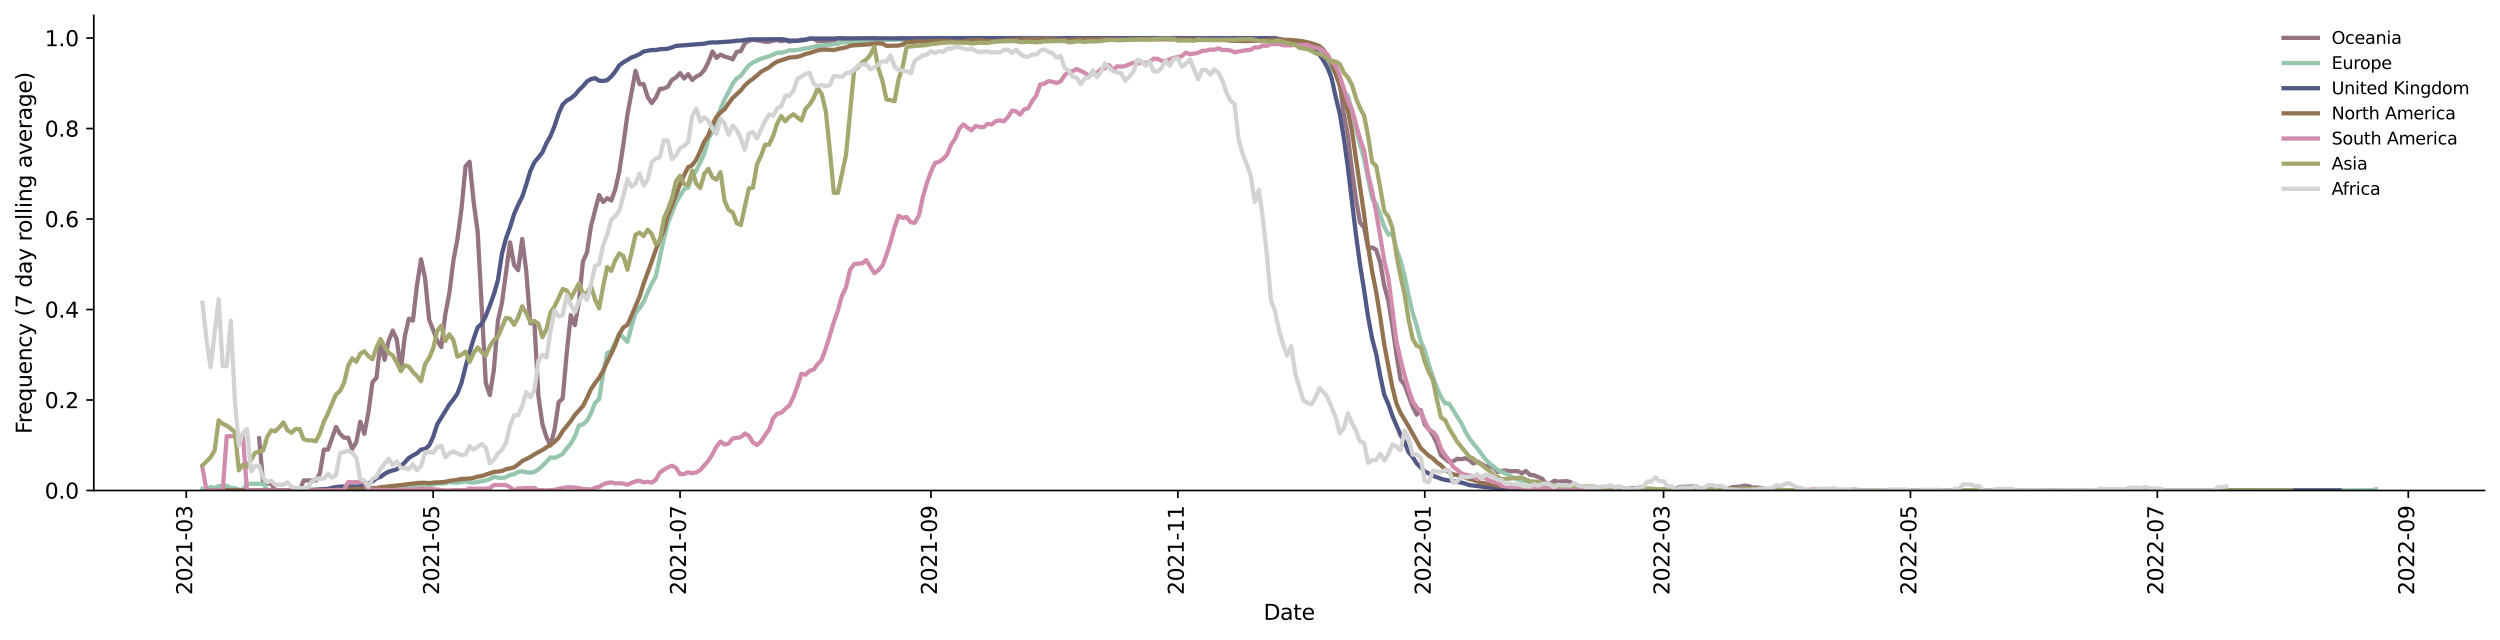 <?xml version="1.0" encoding="utf-8" standalone="no"?>
<!DOCTYPE svg PUBLIC "-//W3C//DTD SVG 1.1//EN"
  "http://www.w3.org/Graphics/SVG/1.1/DTD/svg11.dtd">
<svg xmlns:xlink="http://www.w3.org/1999/xlink" width="1166.981pt" height="298.621pt" viewBox="0 0 1166.981 298.621" xmlns="http://www.w3.org/2000/svg" version="1.1">
 <defs>
  <style type="text/css">*{stroke-linejoin: round; stroke-linecap: butt}</style>
 </defs>
 <g id="figure_1">
  <g id="patch_1">
   <path d="M 0 298.621 
L 1166.981 298.621 
L 1166.981 0 
L 0 0 
z
" style="fill: #ffffff"/>
  </g>
  <g id="axes_1">
   <g id="patch_2">
    <path d="M 43.781 228.96 
L 1159.781 228.96 
L 1159.781 7.2 
L 43.781 7.2 
z
" style="fill: #ffffff"/>
   </g>
   <g id="matplotlib.axis_1">
    <g id="xtick_1">
     <g id="line2d_1">
      <defs>
       <path id="m4f92d88cb4" d="M 0 0 
L 0 3.5 
" style="stroke: #000000; stroke-width: 0.8"/>
      </defs>
      <g>
       <use xlink:href="#m4f92d88cb4" x="86.951" y="228.96" style="stroke: #000000; stroke-width: 0.8"/>
      </g>
     </g>
     <g id="text_1">
      <!-- 2021-03 -->
      <g transform="translate(89.711 277.743)rotate(-90)scale(0.1 -0.1)">
       <defs>
        <path id="DejaVuSans-32" d="M 1228 531 
L 3431 531 
L 3431 0 
L 469 0 
L 469 531 
Q 828 903 1448 1529 
Q 2069 2156 2228 2338 
Q 2531 2678 2651 2914 
Q 2772 3150 2772 3378 
Q 2772 3750 2511 3984 
Q 2250 4219 1831 4219 
Q 1534 4219 1204 4116 
Q 875 4013 500 3803 
L 500 4441 
Q 881 4594 1212 4672 
Q 1544 4750 1819 4750 
Q 2544 4750 2975 4387 
Q 3406 4025 3406 3419 
Q 3406 3131 3298 2873 
Q 3191 2616 2906 2266 
Q 2828 2175 2409 1742 
Q 1991 1309 1228 531 
z
" transform="scale(0.016)"/>
        <path id="DejaVuSans-30" d="M 2034 4250 
Q 1547 4250 1301 3770 
Q 1056 3291 1056 2328 
Q 1056 1369 1301 889 
Q 1547 409 2034 409 
Q 2525 409 2770 889 
Q 3016 1369 3016 2328 
Q 3016 3291 2770 3770 
Q 2525 4250 2034 4250 
z
M 2034 4750 
Q 2819 4750 3233 4129 
Q 3647 3509 3647 2328 
Q 3647 1150 3233 529 
Q 2819 -91 2034 -91 
Q 1250 -91 836 529 
Q 422 1150 422 2328 
Q 422 3509 836 4129 
Q 1250 4750 2034 4750 
z
" transform="scale(0.016)"/>
        <path id="DejaVuSans-31" d="M 794 531 
L 1825 531 
L 1825 4091 
L 703 3866 
L 703 4441 
L 1819 4666 
L 2450 4666 
L 2450 531 
L 3481 531 
L 3481 0 
L 794 0 
L 794 531 
z
" transform="scale(0.016)"/>
        <path id="DejaVuSans-2d" d="M 313 2009 
L 1997 2009 
L 1997 1497 
L 313 1497 
L 313 2009 
z
" transform="scale(0.016)"/>
        <path id="DejaVuSans-33" d="M 2597 2516 
Q 3050 2419 3304 2112 
Q 3559 1806 3559 1356 
Q 3559 666 3084 287 
Q 2609 -91 1734 -91 
Q 1441 -91 1130 -33 
Q 819 25 488 141 
L 488 750 
Q 750 597 1062 519 
Q 1375 441 1716 441 
Q 2309 441 2620 675 
Q 2931 909 2931 1356 
Q 2931 1769 2642 2001 
Q 2353 2234 1838 2234 
L 1294 2234 
L 1294 2753 
L 1863 2753 
Q 2328 2753 2575 2939 
Q 2822 3125 2822 3475 
Q 2822 3834 2567 4026 
Q 2313 4219 1838 4219 
Q 1578 4219 1281 4162 
Q 984 4106 628 3988 
L 628 4550 
Q 988 4650 1302 4700 
Q 1616 4750 1894 4750 
Q 2613 4750 3031 4423 
Q 3450 4097 3450 3541 
Q 3450 3153 3228 2886 
Q 3006 2619 2597 2516 
z
" transform="scale(0.016)"/>
       </defs>
       <use xlink:href="#DejaVuSans-32"/>
       <use xlink:href="#DejaVuSans-30" x="63.623"/>
       <use xlink:href="#DejaVuSans-32" x="127.246"/>
       <use xlink:href="#DejaVuSans-31" x="190.869"/>
       <use xlink:href="#DejaVuSans-2d" x="254.492"/>
       <use xlink:href="#DejaVuSans-30" x="290.576"/>
       <use xlink:href="#DejaVuSans-33" x="354.199"/>
      </g>
     </g>
    </g>
    <g id="xtick_2">
     <g id="line2d_2">
      <g>
       <use xlink:href="#m4f92d88cb4" x="202.198" y="228.96" style="stroke: #000000; stroke-width: 0.8"/>
      </g>
     </g>
     <g id="text_2">
      <!-- 2021-05 -->
      <g transform="translate(204.957 277.743)rotate(-90)scale(0.1 -0.1)">
       <defs>
        <path id="DejaVuSans-35" d="M 691 4666 
L 3169 4666 
L 3169 4134 
L 1269 4134 
L 1269 2991 
Q 1406 3038 1543 3061 
Q 1681 3084 1819 3084 
Q 2600 3084 3056 2656 
Q 3513 2228 3513 1497 
Q 3513 744 3044 326 
Q 2575 -91 1722 -91 
Q 1428 -91 1123 -41 
Q 819 9 494 109 
L 494 744 
Q 775 591 1075 516 
Q 1375 441 1709 441 
Q 2250 441 2565 725 
Q 2881 1009 2881 1497 
Q 2881 1984 2565 2268 
Q 2250 2553 1709 2553 
Q 1456 2553 1204 2497 
Q 953 2441 691 2322 
L 691 4666 
z
" transform="scale(0.016)"/>
       </defs>
       <use xlink:href="#DejaVuSans-32"/>
       <use xlink:href="#DejaVuSans-30" x="63.623"/>
       <use xlink:href="#DejaVuSans-32" x="127.246"/>
       <use xlink:href="#DejaVuSans-31" x="190.869"/>
       <use xlink:href="#DejaVuSans-2d" x="254.492"/>
       <use xlink:href="#DejaVuSans-30" x="290.576"/>
       <use xlink:href="#DejaVuSans-35" x="354.199"/>
      </g>
     </g>
    </g>
    <g id="xtick_3">
     <g id="line2d_3">
      <g>
       <use xlink:href="#m4f92d88cb4" x="317.444" y="228.96" style="stroke: #000000; stroke-width: 0.8"/>
      </g>
     </g>
     <g id="text_3">
      <!-- 2021-07 -->
      <g transform="translate(320.203 277.743)rotate(-90)scale(0.1 -0.1)">
       <defs>
        <path id="DejaVuSans-37" d="M 525 4666 
L 3525 4666 
L 3525 4397 
L 1831 0 
L 1172 0 
L 2766 4134 
L 525 4134 
L 525 4666 
z
" transform="scale(0.016)"/>
       </defs>
       <use xlink:href="#DejaVuSans-32"/>
       <use xlink:href="#DejaVuSans-30" x="63.623"/>
       <use xlink:href="#DejaVuSans-32" x="127.246"/>
       <use xlink:href="#DejaVuSans-31" x="190.869"/>
       <use xlink:href="#DejaVuSans-2d" x="254.492"/>
       <use xlink:href="#DejaVuSans-30" x="290.576"/>
       <use xlink:href="#DejaVuSans-37" x="354.199"/>
      </g>
     </g>
    </g>
    <g id="xtick_4">
     <g id="line2d_4">
      <g>
       <use xlink:href="#m4f92d88cb4" x="434.58" y="228.96" style="stroke: #000000; stroke-width: 0.8"/>
      </g>
     </g>
     <g id="text_4">
      <!-- 2021-09 -->
      <g transform="translate(437.339 277.743)rotate(-90)scale(0.1 -0.1)">
       <defs>
        <path id="DejaVuSans-39" d="M 703 97 
L 703 672 
Q 941 559 1184 500 
Q 1428 441 1663 441 
Q 2288 441 2617 861 
Q 2947 1281 2994 2138 
Q 2813 1869 2534 1725 
Q 2256 1581 1919 1581 
Q 1219 1581 811 2004 
Q 403 2428 403 3163 
Q 403 3881 828 4315 
Q 1253 4750 1959 4750 
Q 2769 4750 3195 4129 
Q 3622 3509 3622 2328 
Q 3622 1225 3098 567 
Q 2575 -91 1691 -91 
Q 1453 -91 1209 -44 
Q 966 3 703 97 
z
M 1959 2075 
Q 2384 2075 2632 2365 
Q 2881 2656 2881 3163 
Q 2881 3666 2632 3958 
Q 2384 4250 1959 4250 
Q 1534 4250 1286 3958 
Q 1038 3666 1038 3163 
Q 1038 2656 1286 2365 
Q 1534 2075 1959 2075 
z
" transform="scale(0.016)"/>
       </defs>
       <use xlink:href="#DejaVuSans-32"/>
       <use xlink:href="#DejaVuSans-30" x="63.623"/>
       <use xlink:href="#DejaVuSans-32" x="127.246"/>
       <use xlink:href="#DejaVuSans-31" x="190.869"/>
       <use xlink:href="#DejaVuSans-2d" x="254.492"/>
       <use xlink:href="#DejaVuSans-30" x="290.576"/>
       <use xlink:href="#DejaVuSans-39" x="354.199"/>
      </g>
     </g>
    </g>
    <g id="xtick_5">
     <g id="line2d_5">
      <g>
       <use xlink:href="#m4f92d88cb4" x="549.826" y="228.96" style="stroke: #000000; stroke-width: 0.8"/>
      </g>
     </g>
     <g id="text_5">
      <!-- 2021-11 -->
      <g transform="translate(552.585 277.743)rotate(-90)scale(0.1 -0.1)">
       <use xlink:href="#DejaVuSans-32"/>
       <use xlink:href="#DejaVuSans-30" x="63.623"/>
       <use xlink:href="#DejaVuSans-32" x="127.246"/>
       <use xlink:href="#DejaVuSans-31" x="190.869"/>
       <use xlink:href="#DejaVuSans-2d" x="254.492"/>
       <use xlink:href="#DejaVuSans-31" x="290.576"/>
       <use xlink:href="#DejaVuSans-31" x="354.199"/>
      </g>
     </g>
    </g>
    <g id="xtick_6">
     <g id="line2d_6">
      <g>
       <use xlink:href="#m4f92d88cb4" x="665.072" y="228.96" style="stroke: #000000; stroke-width: 0.8"/>
      </g>
     </g>
     <g id="text_6">
      <!-- 2022-01 -->
      <g transform="translate(667.832 277.743)rotate(-90)scale(0.1 -0.1)">
       <use xlink:href="#DejaVuSans-32"/>
       <use xlink:href="#DejaVuSans-30" x="63.623"/>
       <use xlink:href="#DejaVuSans-32" x="127.246"/>
       <use xlink:href="#DejaVuSans-32" x="190.869"/>
       <use xlink:href="#DejaVuSans-2d" x="254.492"/>
       <use xlink:href="#DejaVuSans-30" x="290.576"/>
       <use xlink:href="#DejaVuSans-31" x="354.199"/>
      </g>
     </g>
    </g>
    <g id="xtick_7">
     <g id="line2d_7">
      <g>
       <use xlink:href="#m4f92d88cb4" x="776.54" y="228.96" style="stroke: #000000; stroke-width: 0.8"/>
      </g>
     </g>
     <g id="text_7">
      <!-- 2022-03 -->
      <g transform="translate(779.299 277.743)rotate(-90)scale(0.1 -0.1)">
       <use xlink:href="#DejaVuSans-32"/>
       <use xlink:href="#DejaVuSans-30" x="63.623"/>
       <use xlink:href="#DejaVuSans-32" x="127.246"/>
       <use xlink:href="#DejaVuSans-32" x="190.869"/>
       <use xlink:href="#DejaVuSans-2d" x="254.492"/>
       <use xlink:href="#DejaVuSans-30" x="290.576"/>
       <use xlink:href="#DejaVuSans-33" x="354.199"/>
      </g>
     </g>
    </g>
    <g id="xtick_8">
     <g id="line2d_8">
      <g>
       <use xlink:href="#m4f92d88cb4" x="891.786" y="228.96" style="stroke: #000000; stroke-width: 0.8"/>
      </g>
     </g>
     <g id="text_8">
      <!-- 2022-05 -->
      <g transform="translate(894.546 277.743)rotate(-90)scale(0.1 -0.1)">
       <use xlink:href="#DejaVuSans-32"/>
       <use xlink:href="#DejaVuSans-30" x="63.623"/>
       <use xlink:href="#DejaVuSans-32" x="127.246"/>
       <use xlink:href="#DejaVuSans-32" x="190.869"/>
       <use xlink:href="#DejaVuSans-2d" x="254.492"/>
       <use xlink:href="#DejaVuSans-30" x="290.576"/>
       <use xlink:href="#DejaVuSans-35" x="354.199"/>
      </g>
     </g>
    </g>
    <g id="xtick_9">
     <g id="line2d_9">
      <g>
       <use xlink:href="#m4f92d88cb4" x="1007.033" y="228.96" style="stroke: #000000; stroke-width: 0.8"/>
      </g>
     </g>
     <g id="text_9">
      <!-- 2022-07 -->
      <g transform="translate(1009.792 277.743)rotate(-90)scale(0.1 -0.1)">
       <use xlink:href="#DejaVuSans-32"/>
       <use xlink:href="#DejaVuSans-30" x="63.623"/>
       <use xlink:href="#DejaVuSans-32" x="127.246"/>
       <use xlink:href="#DejaVuSans-32" x="190.869"/>
       <use xlink:href="#DejaVuSans-2d" x="254.492"/>
       <use xlink:href="#DejaVuSans-30" x="290.576"/>
       <use xlink:href="#DejaVuSans-37" x="354.199"/>
      </g>
     </g>
    </g>
    <g id="xtick_10">
     <g id="line2d_10">
      <g>
       <use xlink:href="#m4f92d88cb4" x="1124.168" y="228.96" style="stroke: #000000; stroke-width: 0.8"/>
      </g>
     </g>
     <g id="text_10">
      <!-- 2022-09 -->
      <g transform="translate(1126.928 277.743)rotate(-90)scale(0.1 -0.1)">
       <use xlink:href="#DejaVuSans-32"/>
       <use xlink:href="#DejaVuSans-30" x="63.623"/>
       <use xlink:href="#DejaVuSans-32" x="127.246"/>
       <use xlink:href="#DejaVuSans-32" x="190.869"/>
       <use xlink:href="#DejaVuSans-2d" x="254.492"/>
       <use xlink:href="#DejaVuSans-30" x="290.576"/>
       <use xlink:href="#DejaVuSans-39" x="354.199"/>
      </g>
     </g>
    </g>
    <g id="text_11">
     <!-- Date -->
     <g transform="translate(589.83 289.341)scale(0.1 -0.1)">
      <defs>
       <path id="DejaVuSans-44" d="M 1259 4147 
L 1259 519 
L 2022 519 
Q 2988 519 3436 956 
Q 3884 1394 3884 2338 
Q 3884 3275 3436 3711 
Q 2988 4147 2022 4147 
L 1259 4147 
z
M 628 4666 
L 1925 4666 
Q 3281 4666 3915 4102 
Q 4550 3538 4550 2338 
Q 4550 1131 3912 565 
Q 3275 0 1925 0 
L 628 0 
L 628 4666 
z
" transform="scale(0.016)"/>
       <path id="DejaVuSans-61" d="M 2194 1759 
Q 1497 1759 1228 1600 
Q 959 1441 959 1056 
Q 959 750 1161 570 
Q 1363 391 1709 391 
Q 2188 391 2477 730 
Q 2766 1069 2766 1631 
L 2766 1759 
L 2194 1759 
z
M 3341 1997 
L 3341 0 
L 2766 0 
L 2766 531 
Q 2569 213 2275 61 
Q 1981 -91 1556 -91 
Q 1019 -91 701 211 
Q 384 513 384 1019 
Q 384 1609 779 1909 
Q 1175 2209 1959 2209 
L 2766 2209 
L 2766 2266 
Q 2766 2663 2505 2880 
Q 2244 3097 1772 3097 
Q 1472 3097 1187 3025 
Q 903 2953 641 2809 
L 641 3341 
Q 956 3463 1253 3523 
Q 1550 3584 1831 3584 
Q 2591 3584 2966 3190 
Q 3341 2797 3341 1997 
z
" transform="scale(0.016)"/>
       <path id="DejaVuSans-74" d="M 1172 4494 
L 1172 3500 
L 2356 3500 
L 2356 3053 
L 1172 3053 
L 1172 1153 
Q 1172 725 1289 603 
Q 1406 481 1766 481 
L 2356 481 
L 2356 0 
L 1766 0 
Q 1100 0 847 248 
Q 594 497 594 1153 
L 594 3053 
L 172 3053 
L 172 3500 
L 594 3500 
L 594 4494 
L 1172 4494 
z
" transform="scale(0.016)"/>
       <path id="DejaVuSans-65" d="M 3597 1894 
L 3597 1613 
L 953 1613 
Q 991 1019 1311 708 
Q 1631 397 2203 397 
Q 2534 397 2845 478 
Q 3156 559 3463 722 
L 3463 178 
Q 3153 47 2828 -22 
Q 2503 -91 2169 -91 
Q 1331 -91 842 396 
Q 353 884 353 1716 
Q 353 2575 817 3079 
Q 1281 3584 2069 3584 
Q 2775 3584 3186 3129 
Q 3597 2675 3597 1894 
z
M 3022 2063 
Q 3016 2534 2758 2815 
Q 2500 3097 2075 3097 
Q 1594 3097 1305 2825 
Q 1016 2553 972 2059 
L 3022 2063 
z
" transform="scale(0.016)"/>
      </defs>
      <use xlink:href="#DejaVuSans-44"/>
      <use xlink:href="#DejaVuSans-61" x="77.002"/>
      <use xlink:href="#DejaVuSans-74" x="138.281"/>
      <use xlink:href="#DejaVuSans-65" x="177.49"/>
     </g>
    </g>
   </g>
   <g id="matplotlib.axis_2">
    <g id="ytick_1">
     <g id="line2d_11">
      <defs>
       <path id="m3323a94324" d="M 0 0 
L -3.5 0 
" style="stroke: #000000; stroke-width: 0.8"/>
      </defs>
      <g>
       <use xlink:href="#m3323a94324" x="43.781" y="228.96" style="stroke: #000000; stroke-width: 0.8"/>
      </g>
     </g>
     <g id="text_12">
      <!-- 0.0 -->
      <g transform="translate(20.878 232.759)scale(0.1 -0.1)">
       <defs>
        <path id="DejaVuSans-2e" d="M 684 794 
L 1344 794 
L 1344 0 
L 684 0 
L 684 794 
z
" transform="scale(0.016)"/>
       </defs>
       <use xlink:href="#DejaVuSans-30"/>
       <use xlink:href="#DejaVuSans-2e" x="63.623"/>
       <use xlink:href="#DejaVuSans-30" x="95.41"/>
      </g>
     </g>
    </g>
    <g id="ytick_2">
     <g id="line2d_12">
      <g>
       <use xlink:href="#m3323a94324" x="43.781" y="186.72" style="stroke: #000000; stroke-width: 0.8"/>
      </g>
     </g>
     <g id="text_13">
      <!-- 0.2 -->
      <g transform="translate(20.878 190.519)scale(0.1 -0.1)">
       <use xlink:href="#DejaVuSans-30"/>
       <use xlink:href="#DejaVuSans-2e" x="63.623"/>
       <use xlink:href="#DejaVuSans-32" x="95.41"/>
      </g>
     </g>
    </g>
    <g id="ytick_3">
     <g id="line2d_13">
      <g>
       <use xlink:href="#m3323a94324" x="43.781" y="144.48" style="stroke: #000000; stroke-width: 0.8"/>
      </g>
     </g>
     <g id="text_14">
      <!-- 0.4 -->
      <g transform="translate(20.878 148.279)scale(0.1 -0.1)">
       <defs>
        <path id="DejaVuSans-34" d="M 2419 4116 
L 825 1625 
L 2419 1625 
L 2419 4116 
z
M 2253 4666 
L 3047 4666 
L 3047 1625 
L 3713 1625 
L 3713 1100 
L 3047 1100 
L 3047 0 
L 2419 0 
L 2419 1100 
L 313 1100 
L 313 1709 
L 2253 4666 
z
" transform="scale(0.016)"/>
       </defs>
       <use xlink:href="#DejaVuSans-30"/>
       <use xlink:href="#DejaVuSans-2e" x="63.623"/>
       <use xlink:href="#DejaVuSans-34" x="95.41"/>
      </g>
     </g>
    </g>
    <g id="ytick_4">
     <g id="line2d_14">
      <g>
       <use xlink:href="#m3323a94324" x="43.781" y="102.24" style="stroke: #000000; stroke-width: 0.8"/>
      </g>
     </g>
     <g id="text_15">
      <!-- 0.6 -->
      <g transform="translate(20.878 106.039)scale(0.1 -0.1)">
       <defs>
        <path id="DejaVuSans-36" d="M 2113 2584 
Q 1688 2584 1439 2293 
Q 1191 2003 1191 1497 
Q 1191 994 1439 701 
Q 1688 409 2113 409 
Q 2538 409 2786 701 
Q 3034 994 3034 1497 
Q 3034 2003 2786 2293 
Q 2538 2584 2113 2584 
z
M 3366 4563 
L 3366 3988 
Q 3128 4100 2886 4159 
Q 2644 4219 2406 4219 
Q 1781 4219 1451 3797 
Q 1122 3375 1075 2522 
Q 1259 2794 1537 2939 
Q 1816 3084 2150 3084 
Q 2853 3084 3261 2657 
Q 3669 2231 3669 1497 
Q 3669 778 3244 343 
Q 2819 -91 2113 -91 
Q 1303 -91 875 529 
Q 447 1150 447 2328 
Q 447 3434 972 4092 
Q 1497 4750 2381 4750 
Q 2619 4750 2861 4703 
Q 3103 4656 3366 4563 
z
" transform="scale(0.016)"/>
       </defs>
       <use xlink:href="#DejaVuSans-30"/>
       <use xlink:href="#DejaVuSans-2e" x="63.623"/>
       <use xlink:href="#DejaVuSans-36" x="95.41"/>
      </g>
     </g>
    </g>
    <g id="ytick_5">
     <g id="line2d_15">
      <g>
       <use xlink:href="#m3323a94324" x="43.781" y="60" style="stroke: #000000; stroke-width: 0.8"/>
      </g>
     </g>
     <g id="text_16">
      <!-- 0.8 -->
      <g transform="translate(20.878 63.799)scale(0.1 -0.1)">
       <defs>
        <path id="DejaVuSans-38" d="M 2034 2216 
Q 1584 2216 1326 1975 
Q 1069 1734 1069 1313 
Q 1069 891 1326 650 
Q 1584 409 2034 409 
Q 2484 409 2743 651 
Q 3003 894 3003 1313 
Q 3003 1734 2745 1975 
Q 2488 2216 2034 2216 
z
M 1403 2484 
Q 997 2584 770 2862 
Q 544 3141 544 3541 
Q 544 4100 942 4425 
Q 1341 4750 2034 4750 
Q 2731 4750 3128 4425 
Q 3525 4100 3525 3541 
Q 3525 3141 3298 2862 
Q 3072 2584 2669 2484 
Q 3125 2378 3379 2068 
Q 3634 1759 3634 1313 
Q 3634 634 3220 271 
Q 2806 -91 2034 -91 
Q 1263 -91 848 271 
Q 434 634 434 1313 
Q 434 1759 690 2068 
Q 947 2378 1403 2484 
z
M 1172 3481 
Q 1172 3119 1398 2916 
Q 1625 2713 2034 2713 
Q 2441 2713 2670 2916 
Q 2900 3119 2900 3481 
Q 2900 3844 2670 4047 
Q 2441 4250 2034 4250 
Q 1625 4250 1398 4047 
Q 1172 3844 1172 3481 
z
" transform="scale(0.016)"/>
       </defs>
       <use xlink:href="#DejaVuSans-30"/>
       <use xlink:href="#DejaVuSans-2e" x="63.623"/>
       <use xlink:href="#DejaVuSans-38" x="95.41"/>
      </g>
     </g>
    </g>
    <g id="ytick_6">
     <g id="line2d_16">
      <g>
       <use xlink:href="#m3323a94324" x="43.781" y="17.76" style="stroke: #000000; stroke-width: 0.8"/>
      </g>
     </g>
     <g id="text_17">
      <!-- 1.0 -->
      <g transform="translate(20.878 21.559)scale(0.1 -0.1)">
       <use xlink:href="#DejaVuSans-31"/>
       <use xlink:href="#DejaVuSans-2e" x="63.623"/>
       <use xlink:href="#DejaVuSans-30" x="95.41"/>
      </g>
     </g>
    </g>
    <g id="text_18">
     <!-- Frequency (7 day rolling average) -->
     <g transform="translate(14.798 202.529)rotate(-90)scale(0.1 -0.1)">
      <defs>
       <path id="DejaVuSans-46" d="M 628 4666 
L 3309 4666 
L 3309 4134 
L 1259 4134 
L 1259 2759 
L 3109 2759 
L 3109 2228 
L 1259 2228 
L 1259 0 
L 628 0 
L 628 4666 
z
" transform="scale(0.016)"/>
       <path id="DejaVuSans-72" d="M 2631 2963 
Q 2534 3019 2420 3045 
Q 2306 3072 2169 3072 
Q 1681 3072 1420 2755 
Q 1159 2438 1159 1844 
L 1159 0 
L 581 0 
L 581 3500 
L 1159 3500 
L 1159 2956 
Q 1341 3275 1631 3429 
Q 1922 3584 2338 3584 
Q 2397 3584 2469 3576 
Q 2541 3569 2628 3553 
L 2631 2963 
z
" transform="scale(0.016)"/>
       <path id="DejaVuSans-71" d="M 947 1747 
Q 947 1113 1208 752 
Q 1469 391 1925 391 
Q 2381 391 2643 752 
Q 2906 1113 2906 1747 
Q 2906 2381 2643 2742 
Q 2381 3103 1925 3103 
Q 1469 3103 1208 2742 
Q 947 2381 947 1747 
z
M 2906 525 
Q 2725 213 2448 61 
Q 2172 -91 1784 -91 
Q 1150 -91 751 415 
Q 353 922 353 1747 
Q 353 2572 751 3078 
Q 1150 3584 1784 3584 
Q 2172 3584 2448 3432 
Q 2725 3281 2906 2969 
L 2906 3500 
L 3481 3500 
L 3481 -1331 
L 2906 -1331 
L 2906 525 
z
" transform="scale(0.016)"/>
       <path id="DejaVuSans-75" d="M 544 1381 
L 544 3500 
L 1119 3500 
L 1119 1403 
Q 1119 906 1312 657 
Q 1506 409 1894 409 
Q 2359 409 2629 706 
Q 2900 1003 2900 1516 
L 2900 3500 
L 3475 3500 
L 3475 0 
L 2900 0 
L 2900 538 
Q 2691 219 2414 64 
Q 2138 -91 1772 -91 
Q 1169 -91 856 284 
Q 544 659 544 1381 
z
M 1991 3584 
L 1991 3584 
z
" transform="scale(0.016)"/>
       <path id="DejaVuSans-6e" d="M 3513 2113 
L 3513 0 
L 2938 0 
L 2938 2094 
Q 2938 2591 2744 2837 
Q 2550 3084 2163 3084 
Q 1697 3084 1428 2787 
Q 1159 2491 1159 1978 
L 1159 0 
L 581 0 
L 581 3500 
L 1159 3500 
L 1159 2956 
Q 1366 3272 1645 3428 
Q 1925 3584 2291 3584 
Q 2894 3584 3203 3211 
Q 3513 2838 3513 2113 
z
" transform="scale(0.016)"/>
       <path id="DejaVuSans-63" d="M 3122 3366 
L 3122 2828 
Q 2878 2963 2633 3030 
Q 2388 3097 2138 3097 
Q 1578 3097 1268 2742 
Q 959 2388 959 1747 
Q 959 1106 1268 751 
Q 1578 397 2138 397 
Q 2388 397 2633 464 
Q 2878 531 3122 666 
L 3122 134 
Q 2881 22 2623 -34 
Q 2366 -91 2075 -91 
Q 1284 -91 818 406 
Q 353 903 353 1747 
Q 353 2603 823 3093 
Q 1294 3584 2113 3584 
Q 2378 3584 2631 3529 
Q 2884 3475 3122 3366 
z
" transform="scale(0.016)"/>
       <path id="DejaVuSans-79" d="M 2059 -325 
Q 1816 -950 1584 -1140 
Q 1353 -1331 966 -1331 
L 506 -1331 
L 506 -850 
L 844 -850 
Q 1081 -850 1212 -737 
Q 1344 -625 1503 -206 
L 1606 56 
L 191 3500 
L 800 3500 
L 1894 763 
L 2988 3500 
L 3597 3500 
L 2059 -325 
z
" transform="scale(0.016)"/>
       <path id="DejaVuSans-20" transform="scale(0.016)"/>
       <path id="DejaVuSans-28" d="M 1984 4856 
Q 1566 4138 1362 3434 
Q 1159 2731 1159 2009 
Q 1159 1288 1364 580 
Q 1569 -128 1984 -844 
L 1484 -844 
Q 1016 -109 783 600 
Q 550 1309 550 2009 
Q 550 2706 781 3412 
Q 1013 4119 1484 4856 
L 1984 4856 
z
" transform="scale(0.016)"/>
       <path id="DejaVuSans-64" d="M 2906 2969 
L 2906 4863 
L 3481 4863 
L 3481 0 
L 2906 0 
L 2906 525 
Q 2725 213 2448 61 
Q 2172 -91 1784 -91 
Q 1150 -91 751 415 
Q 353 922 353 1747 
Q 353 2572 751 3078 
Q 1150 3584 1784 3584 
Q 2172 3584 2448 3432 
Q 2725 3281 2906 2969 
z
M 947 1747 
Q 947 1113 1208 752 
Q 1469 391 1925 391 
Q 2381 391 2643 752 
Q 2906 1113 2906 1747 
Q 2906 2381 2643 2742 
Q 2381 3103 1925 3103 
Q 1469 3103 1208 2742 
Q 947 2381 947 1747 
z
" transform="scale(0.016)"/>
       <path id="DejaVuSans-6f" d="M 1959 3097 
Q 1497 3097 1228 2736 
Q 959 2375 959 1747 
Q 959 1119 1226 758 
Q 1494 397 1959 397 
Q 2419 397 2687 759 
Q 2956 1122 2956 1747 
Q 2956 2369 2687 2733 
Q 2419 3097 1959 3097 
z
M 1959 3584 
Q 2709 3584 3137 3096 
Q 3566 2609 3566 1747 
Q 3566 888 3137 398 
Q 2709 -91 1959 -91 
Q 1206 -91 779 398 
Q 353 888 353 1747 
Q 353 2609 779 3096 
Q 1206 3584 1959 3584 
z
" transform="scale(0.016)"/>
       <path id="DejaVuSans-6c" d="M 603 4863 
L 1178 4863 
L 1178 0 
L 603 0 
L 603 4863 
z
" transform="scale(0.016)"/>
       <path id="DejaVuSans-69" d="M 603 3500 
L 1178 3500 
L 1178 0 
L 603 0 
L 603 3500 
z
M 603 4863 
L 1178 4863 
L 1178 4134 
L 603 4134 
L 603 4863 
z
" transform="scale(0.016)"/>
       <path id="DejaVuSans-67" d="M 2906 1791 
Q 2906 2416 2648 2759 
Q 2391 3103 1925 3103 
Q 1463 3103 1205 2759 
Q 947 2416 947 1791 
Q 947 1169 1205 825 
Q 1463 481 1925 481 
Q 2391 481 2648 825 
Q 2906 1169 2906 1791 
z
M 3481 434 
Q 3481 -459 3084 -895 
Q 2688 -1331 1869 -1331 
Q 1566 -1331 1297 -1286 
Q 1028 -1241 775 -1147 
L 775 -588 
Q 1028 -725 1275 -790 
Q 1522 -856 1778 -856 
Q 2344 -856 2625 -561 
Q 2906 -266 2906 331 
L 2906 616 
Q 2728 306 2450 153 
Q 2172 0 1784 0 
Q 1141 0 747 490 
Q 353 981 353 1791 
Q 353 2603 747 3093 
Q 1141 3584 1784 3584 
Q 2172 3584 2450 3431 
Q 2728 3278 2906 2969 
L 2906 3500 
L 3481 3500 
L 3481 434 
z
" transform="scale(0.016)"/>
       <path id="DejaVuSans-76" d="M 191 3500 
L 800 3500 
L 1894 563 
L 2988 3500 
L 3597 3500 
L 2284 0 
L 1503 0 
L 191 3500 
z
" transform="scale(0.016)"/>
       <path id="DejaVuSans-29" d="M 513 4856 
L 1013 4856 
Q 1481 4119 1714 3412 
Q 1947 2706 1947 2009 
Q 1947 1309 1714 600 
Q 1481 -109 1013 -844 
L 513 -844 
Q 928 -128 1133 580 
Q 1338 1288 1338 2009 
Q 1338 2731 1133 3434 
Q 928 4138 513 4856 
z
" transform="scale(0.016)"/>
      </defs>
      <use xlink:href="#DejaVuSans-46"/>
      <use xlink:href="#DejaVuSans-72" x="50.27"/>
      <use xlink:href="#DejaVuSans-65" x="89.133"/>
      <use xlink:href="#DejaVuSans-71" x="150.656"/>
      <use xlink:href="#DejaVuSans-75" x="214.133"/>
      <use xlink:href="#DejaVuSans-65" x="277.512"/>
      <use xlink:href="#DejaVuSans-6e" x="339.035"/>
      <use xlink:href="#DejaVuSans-63" x="402.414"/>
      <use xlink:href="#DejaVuSans-79" x="457.395"/>
      <use xlink:href="#DejaVuSans-20" x="516.574"/>
      <use xlink:href="#DejaVuSans-28" x="548.361"/>
      <use xlink:href="#DejaVuSans-37" x="587.375"/>
      <use xlink:href="#DejaVuSans-20" x="650.998"/>
      <use xlink:href="#DejaVuSans-64" x="682.785"/>
      <use xlink:href="#DejaVuSans-61" x="746.262"/>
      <use xlink:href="#DejaVuSans-79" x="807.541"/>
      <use xlink:href="#DejaVuSans-20" x="866.721"/>
      <use xlink:href="#DejaVuSans-72" x="898.508"/>
      <use xlink:href="#DejaVuSans-6f" x="937.371"/>
      <use xlink:href="#DejaVuSans-6c" x="998.553"/>
      <use xlink:href="#DejaVuSans-6c" x="1026.336"/>
      <use xlink:href="#DejaVuSans-69" x="1054.119"/>
      <use xlink:href="#DejaVuSans-6e" x="1081.902"/>
      <use xlink:href="#DejaVuSans-67" x="1145.281"/>
      <use xlink:href="#DejaVuSans-20" x="1208.758"/>
      <use xlink:href="#DejaVuSans-61" x="1240.545"/>
      <use xlink:href="#DejaVuSans-76" x="1301.824"/>
      <use xlink:href="#DejaVuSans-65" x="1361.004"/>
      <use xlink:href="#DejaVuSans-72" x="1422.527"/>
      <use xlink:href="#DejaVuSans-61" x="1463.641"/>
      <use xlink:href="#DejaVuSans-67" x="1524.92"/>
      <use xlink:href="#DejaVuSans-65" x="1588.396"/>
      <use xlink:href="#DejaVuSans-29" x="1649.92"/>
     </g>
    </g>
   </g>
   <g id="line2d_17">
    <path d="M 120.958 204.591 
L 122.848 225.711 
L 126.626 225.711 
L 128.516 228.96 
L 139.851 228.96 
L 141.741 224.267 
L 147.408 224.267 
L 149.298 221.017 
L 151.187 209.871 
L 153.076 209.871 
L 156.855 199.311 
L 158.744 202.56 
L 160.633 204.32 
L 162.523 204.32 
L 164.412 209.6 
L 166.301 206.432 
L 168.191 196.832 
L 170.08 202.464 
L 171.969 192.525 
L 173.858 178.445 
L 175.748 176.333 
L 177.637 159.533 
L 179.526 167.981 
L 181.416 159.023 
L 183.305 154.33 
L 185.194 158.391 
L 187.083 172.723 
L 188.973 156.883 
L 190.862 148.746 
L 192.751 149.649 
L 194.641 133.107 
L 196.53 121.038 
L 198.419 129.838 
L 200.308 149.192 
L 204.087 159.003 
L 205.976 162.02 
L 207.866 146.698 
L 209.755 136.778 
L 211.644 121.615 
L 213.533 111.558 
L 215.423 97.478 
L 217.312 77.6 
L 219.201 75.488 
L 221.091 94.261 
L 222.98 108.341 
L 226.758 178.741 
L 228.648 184.373 
L 230.537 172.64 
L 232.426 149.76 
L 234.316 141.312 
L 238.094 113.152 
L 239.983 123.712 
L 241.873 126.112 
L 243.762 111.52 
L 245.651 126.606 
L 247.541 150.926 
L 249.43 150.222 
L 251.319 184.782 
L 253.208 198.074 
L 255.098 204.108 
L 256.987 207.948 
L 258.876 200.439 
L 260.766 187.767 
L 262.655 185.995 
L 264.544 164.875 
L 266.433 147.089 
L 268.323 151.783 
L 270.212 140.988 
L 272.101 122.095 
L 273.99 117.871 
L 275.88 105.485 
L 279.658 91.044 
L 281.548 94.303 
L 283.437 92.492 
L 285.326 93.624 
L 287.215 88.344 
L 289.105 79.787 
L 290.994 67.262 
L 292.883 53.476 
L 296.662 33.085 
L 298.551 39.32 
L 300.44 39.245 
L 302.33 45.291 
L 304.219 48.1 
L 306.108 45.656 
L 307.998 41.517 
L 309.887 41.315 
L 311.776 40.467 
L 313.665 37.281 
L 315.555 36.154 
L 317.444 34.106 
L 319.333 36.65 
L 321.223 34.598 
L 323.112 37.35 
L 325.001 35.759 
L 326.89 34.787 
L 328.78 32.684 
L 330.669 28.942 
L 332.558 24.041 
L 334.448 27.006 
L 336.337 25.466 
L 338.226 26.397 
L 340.115 26.888 
L 342.005 27.677 
L 343.894 24.243 
L 345.783 23.891 
L 347.673 20.235 
L 349.562 19.04 
L 351.451 18.535 
L 355.23 19.094 
L 357.119 19.472 
L 359.008 19.472 
L 360.898 18.976 
L 362.787 18.712 
L 364.676 19.24 
L 366.565 18.863 
L 368.455 19.394 
L 370.344 19.114 
L 372.233 19.114 
L 374.123 18.518 
L 376.012 18.518 
L 377.901 17.987 
L 379.79 17.987 
L 381.68 19.295 
L 383.569 19.068 
L 389.237 19.068 
L 391.126 17.76 
L 393.015 17.76 
L 394.905 18.195 
L 396.794 18.195 
L 398.683 18.405 
L 402.462 18.405 
L 404.351 18.117 
L 406.24 18.117 
L 408.13 17.908 
L 410.019 18.225 
L 411.908 18.36 
L 413.798 18.212 
L 417.576 18.212 
L 419.465 17.895 
L 421.355 17.76 
L 423.244 17.914 
L 430.801 17.914 
L 432.69 17.76 
L 504.483 17.76 
L 506.372 18.042 
L 513.93 18.042 
L 515.819 17.76 
L 595.169 17.76 
L 597.058 18.316 
L 600.837 20.27 
L 602.726 20.27 
L 604.615 20.701 
L 606.504 20.986 
L 608.394 21.728 
L 610.283 21.975 
L 612.172 23.491 
L 614.062 24.757 
L 615.951 25.024 
L 617.84 25.58 
L 619.729 28.244 
L 621.619 30.044 
L 623.508 33.552 
L 625.397 39.333 
L 627.287 53.278 
L 629.176 63.282 
L 631.065 79.271 
L 632.954 92.895 
L 634.844 103.93 
L 636.733 106.2 
L 638.622 115.683 
L 640.512 115.551 
L 642.401 116.583 
L 644.29 122.693 
L 646.179 133.479 
L 648.069 140.374 
L 649.958 152.161 
L 651.847 165.446 
L 653.737 177.147 
L 655.626 179.588 
L 659.404 189.811 
L 661.294 193.557 
L 663.183 191.434 
L 665.072 198.17 
L 666.962 200.259 
L 668.851 203.098 
L 670.74 206.912 
L 672.629 212.53 
L 676.408 215.644 
L 678.297 215.298 
L 680.187 214.185 
L 682.076 214.371 
L 683.965 213.913 
L 685.854 214.72 
L 687.744 216.365 
L 689.633 215.405 
L 693.412 217.717 
L 695.301 217.554 
L 697.19 218.255 
L 699.079 220.341 
L 700.969 219.786 
L 702.858 219.594 
L 704.747 219.96 
L 708.526 219.928 
L 710.415 220.955 
L 712.304 219.83 
L 714.194 221.662 
L 716.083 221.886 
L 719.861 223.45 
L 721.751 225.832 
L 723.64 225.71 
L 725.529 224.425 
L 727.419 224.832 
L 731.197 224.565 
L 733.086 225.012 
L 734.976 226.982 
L 736.865 227.128 
L 738.754 227.492 
L 740.644 228.106 
L 742.533 228.068 
L 744.422 228.469 
L 750.09 228.469 
L 751.979 228.454 
L 753.869 228.319 
L 763.315 228.96 
L 765.204 228.791 
L 780.319 228.809 
L 782.208 228.336 
L 784.097 227.308 
L 787.876 227.198 
L 791.654 227.036 
L 793.544 228.116 
L 797.322 228.226 
L 799.211 228.362 
L 801.101 228.861 
L 802.99 228.694 
L 804.879 228.694 
L 806.769 228.142 
L 808.658 227.413 
L 812.436 227.14 
L 814.326 226.697 
L 816.215 226.931 
L 818.104 227.57 
L 819.994 227.566 
L 821.883 227.798 
L 823.772 228.241 
L 825.661 228.56 
L 827.551 228.486 
L 831.329 228.798 
L 835.108 228.798 
L 836.997 228.96 
L 846.444 228.96 
L 848.333 228.808 
L 863.447 228.701 
L 865.336 228.566 
L 869.115 228.825 
L 872.893 228.825 
L 874.783 228.96 
L 974.915 228.851 
L 974.915 228.851 
" clip-path="url(#pa3e734237d)" style="fill: none; stroke: #947383; stroke-width: 2; stroke-linecap: square"/>
   </g>
   <g id="line2d_18">
    <path d="M 94.509 228.137 
L 96.398 228.669 
L 98.287 227.389 
L 100.176 227.68 
L 102.066 226.935 
L 103.955 226.935 
L 105.844 226.762 
L 107.734 227.884 
L 109.623 227.884 
L 111.512 228.628 
L 113.401 228.628 
L 115.291 225.718 
L 117.18 225.861 
L 122.848 225.809 
L 124.737 228.893 
L 132.294 228.848 
L 136.073 228.717 
L 141.741 228.62 
L 143.63 228.719 
L 147.408 228.61 
L 154.966 228.412 
L 158.744 228.623 
L 160.633 228.431 
L 162.523 228.468 
L 164.412 228.196 
L 168.191 228.165 
L 170.08 228.376 
L 171.969 228.345 
L 173.858 228.628 
L 181.416 228.084 
L 185.194 227.695 
L 187.083 227.626 
L 188.973 227.292 
L 190.862 226.82 
L 194.641 226.83 
L 196.53 226.429 
L 198.419 226.485 
L 200.308 226.704 
L 204.087 225.585 
L 205.976 225.746 
L 207.866 225.508 
L 209.755 225.128 
L 213.533 225.325 
L 215.423 224.954 
L 217.312 224.806 
L 219.201 225.158 
L 221.091 225.293 
L 226.758 224.272 
L 228.648 223.626 
L 230.537 222.569 
L 232.426 222.961 
L 234.316 223.124 
L 236.205 222.759 
L 238.094 221.674 
L 239.983 221.405 
L 241.873 220.249 
L 243.762 220.021 
L 245.651 220.438 
L 247.541 220.613 
L 249.43 220.358 
L 251.319 219.092 
L 253.208 217.403 
L 255.098 215.537 
L 256.987 213.461 
L 258.876 213.73 
L 260.766 212.918 
L 262.655 211.832 
L 264.544 209.296 
L 266.433 207.094 
L 268.323 203.889 
L 270.212 198.627 
L 272.101 198.145 
L 273.99 196.415 
L 275.88 192.931 
L 277.769 188.021 
L 279.658 186.355 
L 281.548 174.216 
L 283.437 164.844 
L 285.326 163.836 
L 289.105 155.691 
L 292.883 159.592 
L 294.773 152.396 
L 296.662 146.249 
L 298.551 143.74 
L 300.44 140.972 
L 302.33 136.43 
L 304.219 132.445 
L 306.108 128.972 
L 309.887 111.521 
L 311.776 104.139 
L 315.555 94.529 
L 319.333 88.254 
L 321.223 87.565 
L 323.112 82.425 
L 325.001 79.675 
L 328.78 71.739 
L 330.669 64.801 
L 332.558 61.441 
L 336.337 50.719 
L 338.226 46.373 
L 340.115 42.879 
L 342.005 39.111 
L 343.894 36.586 
L 345.783 35.444 
L 347.673 32.815 
L 349.562 30.479 
L 351.451 29.215 
L 355.23 27.356 
L 359.008 26.272 
L 362.787 24.652 
L 364.676 24.579 
L 366.565 24.18 
L 368.455 23.496 
L 370.344 23.531 
L 374.123 22.986 
L 376.012 22.572 
L 377.901 22.363 
L 379.79 21.846 
L 381.68 21.449 
L 391.126 20.397 
L 393.015 19.818 
L 398.683 19.526 
L 410.019 18.472 
L 411.908 18.643 
L 425.133 18.393 
L 432.69 18.324 
L 440.247 18.245 
L 445.915 18.038 
L 449.694 18.012 
L 453.472 18.006 
L 461.03 17.9 
L 479.922 18.018 
L 485.59 17.946 
L 493.147 17.959 
L 502.594 17.917 
L 508.262 18.055 
L 513.93 18.069 
L 515.819 17.973 
L 517.708 18.286 
L 519.597 18.404 
L 523.376 18.38 
L 525.265 18.388 
L 529.044 17.889 
L 572.497 18.021 
L 574.387 17.982 
L 576.276 18.223 
L 583.833 18.231 
L 585.722 18.001 
L 589.501 18.118 
L 595.169 18.456 
L 597.058 19.032 
L 602.726 20.133 
L 606.504 21.167 
L 608.394 21.763 
L 610.283 22.879 
L 612.172 23.595 
L 614.062 24.472 
L 615.951 24.788 
L 617.84 26.742 
L 619.729 29.273 
L 621.619 32.083 
L 623.508 34.599 
L 627.287 42.798 
L 629.176 44.79 
L 631.065 51.478 
L 632.954 60.158 
L 634.844 67.403 
L 636.733 74.135 
L 640.512 92.609 
L 642.401 95.166 
L 644.29 100.262 
L 646.179 105.881 
L 648.069 109.593 
L 649.958 108.617 
L 651.847 116.309 
L 653.737 121.433 
L 655.626 128.715 
L 657.515 137.869 
L 659.404 146.041 
L 661.294 152.041 
L 663.183 159.315 
L 665.072 163.517 
L 666.962 170.243 
L 668.851 175.97 
L 670.74 181.049 
L 672.629 185.259 
L 674.519 188.23 
L 676.408 188.387 
L 680.187 194.482 
L 682.076 197.356 
L 683.965 201.348 
L 685.854 204.603 
L 687.744 207.13 
L 689.633 209.236 
L 693.412 214.396 
L 695.301 216.417 
L 697.19 217.739 
L 699.079 219.374 
L 704.747 221.959 
L 706.637 223.223 
L 708.526 223.86 
L 710.415 224.357 
L 712.304 224.619 
L 714.194 225.155 
L 717.972 226.04 
L 719.861 226.529 
L 721.751 226.893 
L 723.64 226.953 
L 725.529 227.22 
L 727.419 227.348 
L 729.308 227.328 
L 731.197 227.43 
L 733.086 227.777 
L 738.754 228.085 
L 740.644 228.177 
L 746.311 228.157 
L 751.979 228.379 
L 755.758 228.636 
L 765.204 228.648 
L 767.094 228.714 
L 770.872 228.631 
L 804.879 228.851 
L 810.547 228.841 
L 819.994 228.899 
L 829.44 228.9 
L 835.108 228.933 
L 838.886 228.862 
L 857.779 228.889 
L 865.336 228.942 
L 908.79 228.839 
L 914.458 228.891 
L 923.904 228.939 
L 937.129 228.842 
L 940.908 228.876 
L 971.136 228.96 
L 982.472 228.943 
L 1012.7 228.95 
L 1099.608 228.914 
L 1101.497 228.829 
L 1107.165 228.875 
L 1109.054 228.406 
L 1109.054 228.406 
" clip-path="url(#pa3e734237d)" style="fill: none; stroke: #96c6ad; stroke-width: 2; stroke-linecap: square"/>
   </g>
   <g id="line2d_19">
    <path d="M 109.623 228.909 
L 117.18 228.96 
L 124.737 228.902 
L 141.741 228.818 
L 145.519 228.703 
L 147.408 228.643 
L 149.298 228.441 
L 153.076 228.226 
L 154.966 227.711 
L 156.855 227.352 
L 158.744 227.145 
L 164.412 227.036 
L 166.301 227.1 
L 168.191 227.041 
L 170.08 226.45 
L 173.858 224.708 
L 175.748 223.257 
L 177.637 222.598 
L 179.526 221.237 
L 181.416 220.161 
L 185.194 219.074 
L 187.083 217.614 
L 188.973 215.854 
L 190.862 213.748 
L 192.751 212.565 
L 194.641 211.578 
L 196.53 209.842 
L 198.419 209.556 
L 200.308 207.991 
L 202.198 203.939 
L 204.087 198.077 
L 209.755 188.811 
L 211.644 186.481 
L 213.533 183.643 
L 215.423 178.692 
L 217.312 171.168 
L 219.201 164.447 
L 221.091 158.199 
L 222.98 152.816 
L 224.869 151.1 
L 226.758 147.478 
L 228.648 142.603 
L 230.537 137.321 
L 232.426 130.786 
L 234.316 118.391 
L 236.205 111.258 
L 238.094 106.053 
L 239.983 99.932 
L 241.873 95.603 
L 243.762 91.861 
L 245.651 86.158 
L 247.541 79.865 
L 249.43 75.773 
L 251.319 73.548 
L 253.208 71.076 
L 255.098 66.811 
L 256.987 63.46 
L 258.876 58.773 
L 260.766 53.05 
L 262.655 48.754 
L 264.544 46.993 
L 266.433 45.909 
L 268.323 44.372 
L 270.212 42.102 
L 272.101 40.238 
L 273.99 38.034 
L 275.88 36.897 
L 277.769 36.482 
L 279.658 37.66 
L 281.548 37.803 
L 283.437 37.426 
L 285.326 35.708 
L 287.215 33.371 
L 289.105 30.481 
L 290.994 29.097 
L 294.773 26.848 
L 296.662 26.125 
L 298.551 25.266 
L 300.44 24.043 
L 304.219 23.339 
L 306.108 23.358 
L 307.998 22.978 
L 309.887 22.918 
L 311.776 22.714 
L 313.665 22.149 
L 315.555 21.415 
L 328.78 20.404 
L 330.669 19.953 
L 332.558 19.785 
L 334.448 19.814 
L 342.005 19.293 
L 343.894 18.995 
L 345.783 18.96 
L 349.562 18.409 
L 364.676 18.282 
L 366.565 18.521 
L 368.455 18.967 
L 372.233 18.957 
L 374.123 18.879 
L 376.012 18.617 
L 377.901 18.053 
L 383.569 18 
L 387.348 18.009 
L 404.351 17.849 
L 421.355 17.947 
L 447.805 17.805 
L 457.251 17.81 
L 472.365 17.795 
L 479.922 17.891 
L 495.037 17.94 
L 496.926 17.801 
L 591.39 17.881 
L 595.169 18.022 
L 597.058 18.213 
L 598.947 18.665 
L 600.837 18.778 
L 604.615 19.315 
L 608.394 20.011 
L 610.283 20.926 
L 614.062 23.462 
L 615.951 25.584 
L 617.84 28.337 
L 619.729 31.73 
L 621.619 36.577 
L 623.508 45.335 
L 625.397 53.032 
L 627.287 64.395 
L 629.176 78.172 
L 632.954 109.522 
L 634.844 123.437 
L 636.733 135.301 
L 638.622 148.008 
L 640.512 158.121 
L 642.401 165.27 
L 644.29 175.436 
L 646.179 184.326 
L 648.069 188.614 
L 649.958 194.122 
L 653.737 203 
L 655.626 206.225 
L 657.515 211.055 
L 659.404 213.297 
L 661.294 216.302 
L 665.072 220.109 
L 666.962 221 
L 668.851 222.057 
L 672.629 223.475 
L 674.519 224.018 
L 676.408 224.266 
L 680.187 224.974 
L 682.076 225.264 
L 683.965 225.755 
L 685.854 226.423 
L 693.412 227.36 
L 702.858 228.145 
L 706.637 228.299 
L 708.526 228.424 
L 710.415 228.387 
L 714.194 228.542 
L 717.972 228.504 
L 721.751 228.652 
L 738.754 228.875 
L 761.426 228.903 
L 785.986 228.946 
L 1092.05 228.889 
L 1092.05 228.889 
" clip-path="url(#pa3e734237d)" style="fill: none; stroke: #525886; stroke-width: 2; stroke-linecap: square"/>
   </g>
   <g id="line2d_20">
    <path d="M 96.398 228.54 
L 98.287 228.912 
L 103.955 228.892 
L 105.844 228.779 
L 124.737 228.88 
L 136.073 228.875 
L 149.298 228.734 
L 154.966 228.723 
L 162.523 228.533 
L 164.412 228.284 
L 175.748 227.793 
L 177.637 227.451 
L 188.973 226.242 
L 190.862 225.911 
L 192.751 225.762 
L 194.641 225.463 
L 198.419 225.323 
L 200.308 225.566 
L 202.198 225.29 
L 205.976 225.101 
L 207.866 224.9 
L 209.755 224.477 
L 213.533 223.944 
L 215.423 223.556 
L 219.201 223.399 
L 221.091 223.083 
L 222.98 222.491 
L 224.869 222.215 
L 230.537 220.294 
L 232.426 220.169 
L 234.316 219.813 
L 236.205 219.048 
L 238.094 218.661 
L 239.983 218.112 
L 241.873 216.786 
L 243.762 215.206 
L 247.541 213.332 
L 249.43 212.104 
L 251.319 211.015 
L 253.208 210.084 
L 258.876 206.245 
L 260.766 204.371 
L 262.655 201.229 
L 266.433 196.561 
L 268.323 193.743 
L 272.101 189.56 
L 273.99 185.774 
L 275.88 181.638 
L 277.769 178.843 
L 279.658 176.316 
L 281.548 173.058 
L 283.437 168.899 
L 285.326 165.068 
L 287.215 160.979 
L 289.105 155.85 
L 290.994 152.842 
L 292.883 151.657 
L 294.773 147.392 
L 298.551 138.401 
L 300.44 132.418 
L 304.219 122.146 
L 306.108 116.616 
L 307.998 111.841 
L 309.887 107.432 
L 311.776 100.418 
L 313.665 95.921 
L 317.444 85.956 
L 319.333 81.745 
L 321.223 78.035 
L 323.112 77.153 
L 325.001 74.528 
L 326.89 70.515 
L 328.78 66.049 
L 330.669 63.251 
L 332.558 58.089 
L 334.448 54.58 
L 336.337 52.533 
L 338.226 50.994 
L 340.115 48.229 
L 342.005 45.731 
L 345.783 42.207 
L 347.673 39.887 
L 349.562 38.169 
L 351.451 36.793 
L 353.34 35.262 
L 355.23 33.512 
L 359.008 31.446 
L 360.898 29.924 
L 362.787 28.78 
L 368.455 26.867 
L 372.233 26.547 
L 374.123 25.977 
L 376.012 25.194 
L 377.901 24.773 
L 381.68 23.507 
L 383.569 23.152 
L 385.458 23.13 
L 389.237 23.333 
L 391.126 22.856 
L 394.905 22.104 
L 396.794 21.436 
L 398.683 21.128 
L 406.24 20.655 
L 408.13 20.331 
L 410.019 20.243 
L 411.908 20.334 
L 413.798 21.41 
L 419.465 21.259 
L 421.355 20.782 
L 423.244 19.56 
L 425.133 19.603 
L 428.912 19.29 
L 430.801 19.378 
L 440.247 19.016 
L 442.137 19.109 
L 444.026 19.332 
L 447.805 19.488 
L 451.583 19.113 
L 453.472 18.861 
L 457.251 18.684 
L 459.14 19.075 
L 462.919 19.039 
L 464.808 19.192 
L 466.697 19.094 
L 468.587 18.672 
L 472.365 18.704 
L 474.255 18.457 
L 479.922 18.333 
L 485.59 18.209 
L 491.258 18.268 
L 493.147 18.602 
L 498.815 18.673 
L 500.705 18.638 
L 502.594 18.335 
L 508.262 18.252 
L 517.708 18.356 
L 521.487 18.54 
L 529.044 18.377 
L 532.822 18.265 
L 536.601 18.37 
L 540.38 18.356 
L 549.826 18.368 
L 553.605 18.418 
L 555.494 18.37 
L 559.272 18.616 
L 572.497 18.727 
L 574.387 18.99 
L 581.944 19.204 
L 583.833 19.075 
L 587.612 19.025 
L 591.39 18.78 
L 593.279 18.606 
L 598.947 18.549 
L 602.726 18.687 
L 606.504 19.031 
L 608.394 19.335 
L 612.172 20.186 
L 615.951 21.541 
L 617.84 23.244 
L 619.729 26.236 
L 621.619 30.002 
L 623.508 34.456 
L 627.287 45.718 
L 629.176 51.581 
L 631.065 61.063 
L 636.733 99.967 
L 638.622 115.174 
L 640.512 126.82 
L 642.401 136.383 
L 644.29 147.987 
L 646.179 160.975 
L 649.958 180.782 
L 651.847 188.33 
L 653.737 192.716 
L 657.515 199.018 
L 663.183 209.191 
L 666.962 212.747 
L 668.851 213.991 
L 670.74 215.858 
L 672.629 217.19 
L 674.519 219.235 
L 676.408 220.406 
L 678.297 221.417 
L 680.187 221.772 
L 682.076 222.266 
L 683.965 223.009 
L 685.854 223.625 
L 687.744 224.062 
L 691.522 225.385 
L 700.969 226.876 
L 704.747 227.221 
L 708.526 227.311 
L 717.972 228.057 
L 734.976 228.556 
L 740.644 228.608 
L 761.426 228.767 
L 768.983 228.717 
L 772.761 228.786 
L 782.208 228.699 
L 793.544 228.754 
L 808.658 228.819 
L 814.326 228.811 
L 821.883 228.808 
L 827.551 228.838 
L 835.108 228.874 
L 842.665 228.941 
L 852.111 228.898 
L 861.558 228.904 
L 990.029 228.953 
L 995.697 228.911 
L 1052.375 228.954 
L 1052.375 228.954 
" clip-path="url(#pa3e734237d)" style="fill: none; stroke: #937252; stroke-width: 2; stroke-linecap: square"/>
   </g>
   <g id="line2d_21">
    <path d="M 94.509 218.4 
L 96.398 228.96 
L 103.955 228.96 
L 105.844 203.616 
L 113.401 203.616 
L 115.291 228.96 
L 153.076 228.96 
L 154.966 228.833 
L 158.744 228.833 
L 160.633 228.713 
L 162.523 225.003 
L 164.412 225.13 
L 168.191 224.91 
L 170.08 225.03 
L 171.969 228.74 
L 173.858 228.541 
L 177.637 228.761 
L 181.416 228.68 
L 183.305 228.879 
L 192.751 228.421 
L 194.641 228.439 
L 196.53 228.136 
L 198.419 228.287 
L 200.308 228.287 
L 204.087 228.493 
L 205.976 228.796 
L 207.866 228.96 
L 209.755 228.96 
L 211.644 228.79 
L 217.312 228.79 
L 219.201 227.978 
L 221.091 228.148 
L 226.758 228.148 
L 228.648 227.904 
L 230.537 226.389 
L 236.205 226.389 
L 238.094 227.445 
L 239.983 228.96 
L 241.873 227.993 
L 243.762 227.993 
L 245.651 227.839 
L 249.43 227.839 
L 251.319 228.806 
L 253.208 228.806 
L 255.098 228.96 
L 258.876 228.638 
L 262.655 227.757 
L 264.544 227.499 
L 266.433 227.472 
L 268.323 227.593 
L 270.212 227.848 
L 272.101 228.221 
L 275.88 228.51 
L 277.769 227.649 
L 279.658 227.325 
L 281.548 226.107 
L 283.437 225.469 
L 285.326 225.195 
L 287.215 225.674 
L 289.105 225.561 
L 290.994 225.749 
L 292.883 226.267 
L 294.773 225.403 
L 296.662 224.724 
L 298.551 224.407 
L 300.44 225.192 
L 302.33 224.859 
L 304.219 225.28 
L 306.108 223.941 
L 307.998 220.625 
L 309.887 219.242 
L 311.776 218.155 
L 313.665 217.389 
L 315.555 218.402 
L 317.444 221.309 
L 319.333 221.285 
L 321.223 220.438 
L 323.112 220.901 
L 325.001 220.514 
L 326.89 219.417 
L 330.669 215.036 
L 332.558 212.052 
L 334.448 208.462 
L 336.337 206.126 
L 338.226 207.509 
L 340.115 207.024 
L 342.005 204.688 
L 345.783 204.106 
L 347.673 202.366 
L 349.562 203.417 
L 351.451 206.51 
L 353.34 207.735 
L 355.23 206.105 
L 357.119 203.127 
L 359.008 200.533 
L 360.898 195.301 
L 362.787 193.1 
L 364.676 192.707 
L 366.565 190.849 
L 368.455 189.287 
L 370.344 185.362 
L 372.233 180.213 
L 374.123 174.462 
L 376.012 174.922 
L 377.901 173.107 
L 379.79 172.528 
L 381.68 169.929 
L 383.569 167.936 
L 385.458 162.647 
L 387.348 156.682 
L 389.237 150.268 
L 391.126 144.936 
L 393.015 138.077 
L 394.905 134.121 
L 396.794 126.008 
L 398.683 123.369 
L 400.573 123.025 
L 402.462 122.98 
L 404.351 121.445 
L 408.13 127.515 
L 410.019 126.125 
L 411.908 124.048 
L 413.798 118.928 
L 415.687 113.073 
L 417.576 106.154 
L 419.465 100.711 
L 421.355 101.71 
L 423.244 101.331 
L 425.133 103.723 
L 427.022 104.007 
L 428.912 100.677 
L 430.801 91.891 
L 432.69 85.274 
L 434.58 80.101 
L 436.469 75.99 
L 438.358 75.576 
L 440.247 74.179 
L 442.137 72.081 
L 444.026 67.408 
L 445.915 64.663 
L 447.805 60.094 
L 449.694 58.06 
L 451.583 59.573 
L 453.472 60.861 
L 455.362 58.788 
L 457.251 59.295 
L 459.14 59.356 
L 461.03 57.827 
L 462.919 58.102 
L 464.808 56.576 
L 466.697 56.18 
L 468.587 56.632 
L 470.476 54.646 
L 472.365 51.656 
L 474.255 51.947 
L 476.144 53.475 
L 478.033 51.112 
L 479.922 50.531 
L 481.812 47.178 
L 483.701 44.62 
L 485.59 39.416 
L 487.48 39.068 
L 489.369 37.882 
L 491.258 38.136 
L 493.147 38.755 
L 495.037 38.015 
L 496.926 35.233 
L 498.815 33.446 
L 500.705 33.216 
L 502.594 32.222 
L 506.372 34 
L 508.262 35.405 
L 510.151 34.219 
L 512.04 34.171 
L 513.93 32.248 
L 515.819 31.865 
L 517.708 30.403 
L 519.597 32.803 
L 521.487 30.967 
L 523.376 31.091 
L 525.265 30.79 
L 529.044 29.257 
L 530.933 29.744 
L 532.822 29.129 
L 534.712 29.407 
L 536.601 28.881 
L 538.49 27.361 
L 540.38 27.485 
L 542.269 28.412 
L 544.158 28.414 
L 547.937 27.015 
L 549.826 26.722 
L 551.715 26.182 
L 553.605 24.592 
L 555.494 25.318 
L 557.383 25.026 
L 559.272 24.62 
L 561.162 23.746 
L 563.051 23.67 
L 564.94 23.121 
L 566.829 23.239 
L 568.719 22.57 
L 570.608 23.412 
L 572.497 23.257 
L 574.387 23.554 
L 576.276 24.383 
L 581.944 23.394 
L 583.833 23.265 
L 585.722 22.089 
L 587.612 22.153 
L 589.501 21.274 
L 591.39 21.408 
L 593.279 20.578 
L 595.169 20.618 
L 597.058 20.541 
L 598.947 21.149 
L 602.726 21.187 
L 604.615 20.747 
L 606.504 21.121 
L 608.394 20.907 
L 610.283 20.985 
L 612.172 21.736 
L 614.062 22.329 
L 615.951 22.609 
L 617.84 23.788 
L 619.729 25.455 
L 621.619 28.939 
L 623.508 30.517 
L 625.397 35.497 
L 629.176 47.246 
L 631.065 51.094 
L 634.844 64.803 
L 636.733 70.186 
L 638.622 81.479 
L 640.512 89.347 
L 642.401 99.365 
L 644.29 110.183 
L 646.179 121.919 
L 648.069 129.685 
L 651.847 159.243 
L 653.737 167.693 
L 655.626 175.19 
L 657.515 181.745 
L 659.404 187.171 
L 661.294 190.184 
L 663.183 192.011 
L 665.072 196.622 
L 666.962 200.655 
L 668.851 201.516 
L 670.74 203.801 
L 672.629 209.379 
L 674.519 212.308 
L 676.408 214.75 
L 678.297 217.879 
L 680.187 219.259 
L 682.076 220.952 
L 683.965 221.589 
L 685.854 221.863 
L 687.744 222.324 
L 689.633 223.645 
L 691.522 222.554 
L 693.412 223.314 
L 695.301 224.274 
L 697.19 225 
L 699.079 225.291 
L 700.969 226.655 
L 704.747 227.262 
L 706.637 227.38 
L 708.526 227.283 
L 710.415 227.567 
L 716.083 227.942 
L 717.972 227.871 
L 719.861 227.985 
L 723.64 228.407 
L 725.529 228.369 
L 727.419 228.645 
L 733.086 228.451 
L 736.865 228.547 
L 740.644 228.775 
L 748.201 228.848 
L 750.09 228.96 
L 753.869 228.96 
L 755.758 228.437 
L 757.647 228.437 
L 759.536 228.213 
L 761.426 227.81 
L 763.315 227.81 
L 765.204 228.333 
L 767.094 228.333 
L 768.983 228.558 
L 770.872 228.96 
L 780.319 228.885 
L 785.986 228.634 
L 787.876 228.709 
L 795.433 228.386 
L 801.101 228.404 
L 804.879 228.652 
L 806.769 228.408 
L 808.658 228.408 
L 810.547 228.716 
L 821.883 228.75 
L 823.772 228.259 
L 825.661 228.469 
L 831.329 228.469 
L 833.219 228.96 
L 838.886 228.96 
L 840.776 228.642 
L 844.554 228.642 
L 846.444 228.414 
L 848.333 228.414 
L 850.222 228.732 
L 854.001 228.732 
L 855.89 228.96 
L 880.451 228.96 
L 882.34 228.727 
L 889.897 228.727 
L 891.786 228.96 
L 897.454 228.96 
L 899.343 228.813 
L 906.901 228.813 
L 908.79 228.96 
L 946.576 228.901 
L 946.576 228.901 
" clip-path="url(#pa3e734237d)" style="fill: none; stroke: #d18cad; stroke-width: 2; stroke-linecap: square"/>
   </g>
   <g id="line2d_22">
    <path d="M 94.509 217.249 
L 98.287 213.481 
L 100.176 210.272 
L 102.066 196.199 
L 103.955 197.853 
L 105.844 198.699 
L 107.734 200.043 
L 109.623 201.754 
L 111.512 219.525 
L 113.401 216.969 
L 115.291 217.802 
L 119.069 211.391 
L 122.848 210.264 
L 124.737 203.866 
L 126.626 200.866 
L 128.516 201.332 
L 130.405 199.444 
L 132.294 197.181 
L 134.183 200.83 
L 136.073 201.996 
L 137.962 200.217 
L 139.851 200.288 
L 141.741 205.015 
L 143.63 205.556 
L 145.519 205.555 
L 147.408 205.988 
L 149.298 202.373 
L 151.187 196.837 
L 153.076 193.008 
L 154.966 188.417 
L 156.855 184.12 
L 158.744 182.519 
L 160.633 178.636 
L 162.523 170.744 
L 164.412 167.281 
L 166.301 168.91 
L 168.191 165.057 
L 170.08 164.022 
L 171.969 166.259 
L 173.858 167.688 
L 175.748 162.226 
L 177.637 158.271 
L 179.526 161.818 
L 181.416 164.594 
L 183.305 165.933 
L 185.194 169.168 
L 187.083 173.24 
L 188.973 170.502 
L 190.862 171.133 
L 192.751 173.655 
L 194.641 175.522 
L 196.53 177.939 
L 198.419 170.012 
L 200.308 167.082 
L 202.198 162.686 
L 204.087 154.487 
L 205.976 152.059 
L 207.866 159.208 
L 209.755 156.022 
L 211.644 158.832 
L 213.533 166.52 
L 215.423 165.543 
L 217.312 164.139 
L 219.201 168.97 
L 221.091 164.716 
L 222.98 162.212 
L 224.869 164.432 
L 226.758 165.964 
L 228.648 161.618 
L 230.537 158.795 
L 232.426 157.134 
L 236.205 148.344 
L 238.094 148.807 
L 239.983 151.602 
L 241.873 148.097 
L 243.762 142.958 
L 245.651 146.136 
L 247.541 150.254 
L 249.43 149.82 
L 251.319 151.091 
L 253.208 157.381 
L 255.098 153.572 
L 256.987 145.813 
L 258.876 142.956 
L 260.766 139.126 
L 262.655 134.929 
L 264.544 135.576 
L 266.433 139.302 
L 270.212 132.364 
L 272.101 136.992 
L 273.99 136.815 
L 275.88 133.562 
L 277.769 139.753 
L 279.658 143.974 
L 281.548 133.697 
L 283.437 124.613 
L 285.326 126.491 
L 287.215 121.415 
L 289.105 118.316 
L 290.994 119.535 
L 292.883 125.931 
L 294.773 118.082 
L 296.662 109.528 
L 298.551 108.555 
L 300.44 110.186 
L 302.33 107.237 
L 304.219 109.169 
L 306.108 113.966 
L 307.998 112.457 
L 309.887 101.969 
L 311.776 97.676 
L 313.665 92.658 
L 315.555 84.545 
L 317.444 82.039 
L 319.333 85.967 
L 321.223 86.191 
L 323.112 79.596 
L 325.001 85.733 
L 326.89 87.791 
L 328.78 81.027 
L 330.669 78.814 
L 332.558 82.751 
L 334.448 83.807 
L 336.337 80.383 
L 338.226 93.754 
L 340.115 97.957 
L 342.005 99.106 
L 343.894 104.189 
L 345.783 105.07 
L 349.562 87.954 
L 351.451 87.611 
L 353.34 76.818 
L 355.23 72.75 
L 357.119 67.575 
L 359.008 67.531 
L 360.898 63.431 
L 362.787 57.671 
L 364.676 54.193 
L 366.565 56.612 
L 368.455 54.595 
L 370.344 53.363 
L 374.123 56.255 
L 376.012 50.782 
L 377.901 48.825 
L 379.79 45.781 
L 381.68 41.166 
L 383.569 43.913 
L 385.458 51.819 
L 387.348 70.09 
L 389.237 90.01 
L 391.126 89.973 
L 394.905 72.336 
L 398.683 32.925 
L 400.573 31.257 
L 402.462 29.086 
L 404.351 27.81 
L 406.24 25.708 
L 408.13 21.763 
L 410.019 31.85 
L 411.908 37.759 
L 413.798 46.446 
L 415.687 46.738 
L 417.576 47.26 
L 419.465 36.975 
L 421.355 31.116 
L 423.244 21.818 
L 432.69 21.022 
L 434.58 20.59 
L 436.469 20.45 
L 440.247 19.941 
L 444.026 19.776 
L 445.915 19.903 
L 451.583 19.952 
L 453.472 20.337 
L 457.251 19.918 
L 461.03 20.054 
L 464.808 19.375 
L 472.365 19.161 
L 474.255 19.177 
L 476.144 19.682 
L 478.033 19.644 
L 479.922 19.472 
L 483.701 19.77 
L 487.48 19.319 
L 496.926 19.095 
L 498.815 19.791 
L 502.594 19.329 
L 504.483 19.304 
L 506.372 19.599 
L 508.262 19.24 
L 510.151 19.372 
L 513.93 19.142 
L 515.819 18.848 
L 517.708 18.681 
L 519.597 18.637 
L 521.487 18.838 
L 530.933 18.394 
L 534.712 18.602 
L 542.269 18.041 
L 547.937 18.129 
L 549.826 18.976 
L 555.494 18.86 
L 557.383 19.061 
L 559.272 18.372 
L 561.162 18.565 
L 570.608 18.625 
L 572.497 18.515 
L 576.276 18.576 
L 578.165 18.425 
L 583.833 18.276 
L 585.722 18.587 
L 587.612 19.159 
L 591.39 19.285 
L 593.279 19.555 
L 595.169 19.142 
L 597.058 18.993 
L 600.837 20.048 
L 604.615 20.86 
L 606.504 22.362 
L 608.394 22.653 
L 610.283 22.812 
L 612.172 23.694 
L 614.062 24.871 
L 615.951 25.181 
L 617.84 26.097 
L 619.729 27.826 
L 621.619 28.463 
L 623.508 28.721 
L 625.397 29.829 
L 627.287 33.908 
L 629.176 36.136 
L 631.065 39.533 
L 632.954 45.836 
L 634.844 50.478 
L 636.733 53.843 
L 638.622 63.532 
L 640.512 75.667 
L 642.401 77.573 
L 644.29 87.7 
L 646.179 98.576 
L 648.069 101.082 
L 649.958 106.435 
L 651.847 118.969 
L 653.737 128.799 
L 655.626 137.263 
L 657.515 149.215 
L 659.404 158.051 
L 661.294 161.472 
L 663.183 162.033 
L 665.072 168.883 
L 666.962 173.59 
L 668.851 177.327 
L 670.74 186.61 
L 672.629 194.829 
L 674.519 195.987 
L 676.408 199.858 
L 680.187 206.191 
L 685.854 213.216 
L 687.744 214.033 
L 689.633 215.805 
L 691.522 216.897 
L 693.412 218.537 
L 695.301 219.774 
L 697.19 221.672 
L 699.079 222.632 
L 700.969 223.734 
L 708.526 222.984 
L 710.415 222.974 
L 712.304 223.969 
L 714.194 224.651 
L 717.972 224.961 
L 721.751 225.849 
L 723.64 226.023 
L 725.529 226.579 
L 727.419 226.848 
L 731.197 226.976 
L 733.086 226.995 
L 734.976 226.852 
L 744.422 227.205 
L 746.311 227.571 
L 750.09 227.499 
L 751.979 227.435 
L 753.869 227.658 
L 755.758 227.506 
L 759.536 228.045 
L 767.094 228.171 
L 768.983 228.022 
L 770.872 228.094 
L 772.761 228.349 
L 774.651 228.405 
L 776.54 228.323 
L 780.319 228.418 
L 782.208 228.317 
L 789.765 228.724 
L 793.544 228.489 
L 795.433 228.183 
L 797.322 228.255 
L 799.211 228.195 
L 801.101 227.99 
L 804.879 228.367 
L 806.769 228.227 
L 808.658 228.253 
L 810.547 228.676 
L 812.436 228.219 
L 814.326 228.152 
L 816.215 228.218 
L 819.994 228.151 
L 821.883 228.643 
L 823.772 228.786 
L 833.219 228.703 
L 840.776 228.943 
L 861.558 228.868 
L 865.336 228.902 
L 876.672 228.827 
L 880.451 228.788 
L 884.229 228.784 
L 891.786 228.844 
L 897.454 228.787 
L 905.011 228.889 
L 920.126 228.852 
L 984.361 228.861 
L 986.251 228.637 
L 993.808 228.681 
L 995.697 228.905 
L 1007.033 228.927 
L 1069.379 228.894 
L 1069.379 228.894 
" clip-path="url(#pa3e734237d)" style="fill: none; stroke: #a4a86f; stroke-width: 2; stroke-linecap: square"/>
   </g>
   <g id="line2d_23">
    <path d="M 94.509 141.308 
L 96.398 158.667 
L 98.287 171.339 
L 102.066 139.659 
L 103.955 170.88 
L 105.844 170.88 
L 107.734 149.76 
L 109.623 186.72 
L 111.512 207.84 
L 113.401 202.208 
L 115.291 200.197 
L 117.18 220.017 
L 119.069 217.457 
L 120.958 217.457 
L 122.848 223.089 
L 124.737 225.1 
L 126.626 224.389 
L 128.516 226.289 
L 132.294 226.289 
L 134.183 225.147 
L 136.073 227.158 
L 137.962 227.818 
L 141.741 227.818 
L 143.63 227.68 
L 145.519 224.8 
L 147.408 223.392 
L 151.187 223.392 
L 153.076 221.152 
L 154.966 222.976 
L 156.855 221.688 
L 158.744 211.587 
L 162.523 210.338 
L 164.412 211.394 
L 166.301 213.503 
L 168.191 223.604 
L 170.08 224.286 
L 171.969 227.232 
L 173.858 223.559 
L 175.748 222.521 
L 177.637 218.848 
L 181.416 214.165 
L 183.305 217.122 
L 185.194 215.395 
L 187.083 218.437 
L 188.973 218.458 
L 190.862 218.961 
L 192.751 216.743 
L 194.641 219.456 
L 196.53 217.564 
L 198.419 211.081 
L 200.308 211.134 
L 202.198 211.312 
L 204.087 208.824 
L 205.976 208.137 
L 207.866 213.479 
L 209.755 211.643 
L 211.644 210.702 
L 213.533 211.692 
L 215.423 212.487 
L 217.312 212.072 
L 219.201 208.309 
L 221.091 209.935 
L 222.98 208.494 
L 224.869 207.266 
L 226.758 208.994 
L 228.648 216.236 
L 230.537 214.634 
L 232.426 211.665 
L 234.316 210.026 
L 236.205 206.663 
L 238.094 198.782 
L 239.983 194.007 
L 241.873 193.743 
L 243.762 189.519 
L 245.651 183.08 
L 247.541 185.426 
L 249.43 182.354 
L 251.319 168.453 
L 253.208 165.514 
L 255.098 166.868 
L 256.987 154.44 
L 258.876 144.84 
L 260.766 147.7 
L 262.655 147.189 
L 264.544 137.762 
L 266.433 142.353 
L 268.323 145.688 
L 270.212 140.662 
L 272.101 137.479 
L 273.99 140.016 
L 275.88 132.828 
L 277.769 124.135 
L 279.658 123.277 
L 281.548 114.503 
L 283.437 109.425 
L 285.326 102.641 
L 287.215 100.838 
L 289.105 98.358 
L 290.994 91.467 
L 292.883 83.499 
L 294.773 87.181 
L 296.662 85.674 
L 298.551 81.095 
L 300.44 86.607 
L 302.33 84.008 
L 304.219 75.76 
L 306.108 73.931 
L 307.998 73.349 
L 309.887 65.433 
L 311.776 65.675 
L 313.665 74.333 
L 315.555 72.438 
L 317.444 69.158 
L 319.333 68.084 
L 321.223 66.324 
L 323.112 54.207 
L 325.001 50.713 
L 326.89 56.753 
L 328.78 54.729 
L 330.669 56.285 
L 332.558 60.19 
L 334.448 62.449 
L 336.337 55.346 
L 338.226 57.74 
L 340.115 62.895 
L 342.005 58.681 
L 343.894 60.738 
L 345.783 64.666 
L 347.673 69.902 
L 349.562 62.361 
L 351.451 61.605 
L 353.34 64.684 
L 355.23 60.429 
L 357.119 56.514 
L 359.008 53.467 
L 360.898 54.018 
L 362.787 50.557 
L 364.676 49.607 
L 366.565 44.731 
L 368.455 44.684 
L 370.344 42.454 
L 372.233 36.774 
L 374.123 35.756 
L 376.012 34.418 
L 377.901 34.059 
L 379.79 39.032 
L 381.68 40.225 
L 383.569 39.601 
L 385.458 40.244 
L 387.348 39.694 
L 389.237 35.433 
L 391.126 35.586 
L 393.015 35.919 
L 394.905 34.168 
L 396.794 33.874 
L 398.683 32.586 
L 400.573 30.49 
L 402.462 30.077 
L 404.351 30.042 
L 406.24 32.278 
L 408.13 31.383 
L 410.019 30.116 
L 411.908 28.607 
L 413.798 28.823 
L 415.687 25.921 
L 417.576 31.141 
L 419.465 32.637 
L 423.244 33.262 
L 425.133 34.242 
L 427.022 28.383 
L 430.801 25.845 
L 432.69 25.575 
L 434.58 23.833 
L 436.469 24.824 
L 438.358 23.799 
L 440.247 24.267 
L 442.137 22.745 
L 444.026 22.651 
L 445.915 21.883 
L 447.805 21.922 
L 449.694 22.627 
L 451.583 23.175 
L 453.472 22.641 
L 455.362 23.73 
L 457.251 24.399 
L 459.14 24.084 
L 461.03 24.054 
L 462.919 24.427 
L 464.808 24.314 
L 466.697 24.561 
L 468.587 23.271 
L 470.476 23.241 
L 472.365 24.676 
L 474.255 23.1 
L 476.144 25.083 
L 478.033 26.286 
L 479.922 26.526 
L 481.812 25.385 
L 483.701 25.465 
L 485.59 23.695 
L 487.48 22.974 
L 489.369 24.226 
L 491.258 24.874 
L 493.147 26.886 
L 495.037 26.066 
L 496.926 31.587 
L 498.815 32.967 
L 500.705 35.675 
L 502.594 36.341 
L 504.483 39.243 
L 506.372 36.537 
L 508.262 36.194 
L 510.151 32.858 
L 512.04 36.089 
L 513.93 33.497 
L 515.819 29.613 
L 517.708 31.664 
L 519.597 33.288 
L 521.487 33.789 
L 523.376 34.121 
L 525.265 37.741 
L 527.155 35.801 
L 529.044 33.506 
L 530.933 27.804 
L 532.822 28.565 
L 534.712 30.704 
L 536.601 28.697 
L 538.49 33.207 
L 540.38 33.389 
L 542.269 31.574 
L 544.158 28.27 
L 546.047 30.669 
L 547.937 27.389 
L 549.826 27.269 
L 551.715 31.092 
L 553.605 29.693 
L 555.494 27.714 
L 559.272 37.027 
L 561.162 32.534 
L 563.051 32.739 
L 564.94 34.777 
L 566.829 32.405 
L 568.719 33.818 
L 570.608 37.545 
L 572.497 43.208 
L 574.387 46.975 
L 576.276 48.617 
L 578.165 65.062 
L 580.054 71.815 
L 581.944 76.574 
L 583.833 82.073 
L 585.722 94.325 
L 587.612 88.541 
L 589.501 101.877 
L 591.39 119.233 
L 593.279 140.147 
L 595.169 145.214 
L 597.058 154.123 
L 598.947 160.75 
L 600.837 166.007 
L 602.726 161.531 
L 604.615 174.297 
L 608.394 186.929 
L 610.283 188.025 
L 612.172 188.695 
L 614.062 185.66 
L 615.951 181.161 
L 617.84 183.055 
L 619.729 185.591 
L 623.508 194.873 
L 625.397 202.216 
L 627.287 199.852 
L 629.176 192.928 
L 631.065 197.496 
L 632.954 200.909 
L 634.844 206.216 
L 636.733 206.662 
L 638.622 216.044 
L 640.512 214.808 
L 642.401 214.695 
L 644.29 211.822 
L 646.179 215.006 
L 648.069 211.984 
L 649.958 207.442 
L 651.847 208.459 
L 653.737 210.204 
L 655.626 201.066 
L 657.515 204.782 
L 659.404 212.202 
L 661.294 212.114 
L 663.183 213.566 
L 665.072 224.517 
L 666.962 225.173 
L 668.851 219.839 
L 672.629 220.244 
L 674.519 219.529 
L 676.408 219.443 
L 678.297 225.478 
L 680.187 224.802 
L 682.076 222.206 
L 683.965 222.857 
L 687.744 222.284 
L 689.633 221.346 
L 691.522 223.524 
L 693.412 221.565 
L 695.301 221.901 
L 697.19 222.461 
L 699.079 223.979 
L 700.969 224.153 
L 702.858 225.951 
L 704.747 225.762 
L 706.637 226.157 
L 708.526 226.076 
L 710.415 226.641 
L 712.304 226.987 
L 714.194 227.128 
L 716.083 226.035 
L 717.972 226.732 
L 719.861 225.993 
L 721.751 225.712 
L 723.64 226.275 
L 725.529 227.368 
L 727.419 226.256 
L 729.308 226.587 
L 733.086 226.622 
L 734.976 225.616 
L 736.865 226.728 
L 738.754 226.923 
L 740.644 227.51 
L 746.311 227.459 
L 748.201 227.042 
L 750.09 227.042 
L 751.979 226.539 
L 753.869 227.595 
L 755.758 226.955 
L 757.647 227.817 
L 759.536 227.817 
L 761.426 228.32 
L 763.315 228.32 
L 765.204 227.2 
L 767.094 227.2 
L 768.983 224.786 
L 770.872 224.786 
L 772.761 222.866 
L 774.651 224.626 
L 776.54 224.626 
L 778.429 227.04 
L 780.319 227.04 
L 782.208 228.96 
L 784.097 227.619 
L 789.765 227.619 
L 791.654 226.927 
L 793.544 228.268 
L 795.433 227.681 
L 797.322 226.401 
L 799.211 226.401 
L 801.101 227.093 
L 802.99 226.713 
L 804.879 227.299 
L 806.769 228.579 
L 810.547 228.579 
L 812.436 228.96 
L 816.215 228.96 
L 818.104 228.576 
L 819.994 228.576 
L 821.883 228.127 
L 825.661 228.127 
L 827.551 227.592 
L 829.44 226.397 
L 831.329 226.846 
L 833.219 225.886 
L 835.108 225.585 
L 836.997 226.503 
L 838.886 227.698 
L 840.776 227.698 
L 842.665 228.658 
L 844.554 228.96 
L 846.444 228.96 
L 848.333 228.212 
L 854.001 228.212 
L 855.89 227.904 
L 857.779 228.652 
L 863.447 228.652 
L 865.336 228.96 
L 880.451 228.96 
L 882.34 228.588 
L 889.897 228.588 
L 891.786 228.96 
L 895.565 228.96 
L 897.454 228.633 
L 905.011 228.633 
L 906.901 228.96 
L 910.679 228.96 
L 912.568 228.163 
L 914.458 228.163 
L 916.347 226.152 
L 920.126 226.152 
L 922.015 226.949 
L 923.904 226.949 
L 925.793 228.96 
L 929.572 228.96 
L 931.461 228.365 
L 933.351 228.23 
L 939.018 228.23 
L 940.908 228.825 
L 942.797 228.96 
L 944.686 228.96 
L 946.576 228.827 
L 954.133 228.827 
L 956.022 228.96 
L 959.801 228.96 
L 961.69 228.829 
L 969.247 228.829 
L 971.136 228.96 
L 973.026 228.721 
L 978.693 228.721 
L 980.583 228.051 
L 982.472 228.29 
L 988.14 228.29 
L 990.029 228.418 
L 991.918 228.418 
L 993.808 227.69 
L 997.586 227.69 
L 999.476 227.851 
L 1001.365 227.273 
L 1003.254 228.001 
L 1007.033 228.001 
L 1008.922 228.381 
L 1010.811 228.96 
L 1033.483 228.96 
L 1035.372 227.451 
L 1037.261 227.451 
L 1039.15 227.057 
L 1039.15 227.057 
" clip-path="url(#pa3e734237d)" style="fill: none; stroke: #d3d3d3; stroke-width: 2; stroke-linecap: square"/>
   </g>
   <g id="patch_3">
    <path d="M 43.781 228.96 
L 43.781 7.2 
" style="fill: none; stroke: #000000; stroke-width: 0.8; stroke-linejoin: miter; stroke-linecap: square"/>
   </g>
   <g id="patch_4">
    <path d="M 43.781 228.96 
L 1159.781 228.96 
" style="fill: none; stroke: #000000; stroke-width: 0.8; stroke-linejoin: miter; stroke-linecap: square"/>
   </g>
   <g id="legend_1">
    <g id="line2d_24">
     <path d="M 1065.97 17.679 
L 1073.97 17.679 
L 1081.97 17.679 
" style="fill: none; stroke: #947383; stroke-width: 2; stroke-linecap: square"/>
    </g>
    <g id="text_19">
     <!-- Oceania -->
     <g transform="translate(1088.37 20.479)scale(0.08 -0.08)">
      <defs>
       <path id="DejaVuSans-4f" d="M 2522 4238 
Q 1834 4238 1429 3725 
Q 1025 3213 1025 2328 
Q 1025 1447 1429 934 
Q 1834 422 2522 422 
Q 3209 422 3611 934 
Q 4013 1447 4013 2328 
Q 4013 3213 3611 3725 
Q 3209 4238 2522 4238 
z
M 2522 4750 
Q 3503 4750 4090 4092 
Q 4678 3434 4678 2328 
Q 4678 1225 4090 567 
Q 3503 -91 2522 -91 
Q 1538 -91 948 565 
Q 359 1222 359 2328 
Q 359 3434 948 4092 
Q 1538 4750 2522 4750 
z
" transform="scale(0.016)"/>
      </defs>
      <use xlink:href="#DejaVuSans-4f"/>
      <use xlink:href="#DejaVuSans-63" x="78.711"/>
      <use xlink:href="#DejaVuSans-65" x="133.691"/>
      <use xlink:href="#DejaVuSans-61" x="195.215"/>
      <use xlink:href="#DejaVuSans-6e" x="256.494"/>
      <use xlink:href="#DejaVuSans-69" x="319.873"/>
      <use xlink:href="#DejaVuSans-61" x="347.656"/>
     </g>
    </g>
    <g id="line2d_25">
     <path d="M 1065.97 29.421 
L 1073.97 29.421 
L 1081.97 29.421 
" style="fill: none; stroke: #96c6ad; stroke-width: 2; stroke-linecap: square"/>
    </g>
    <g id="text_20">
     <!-- Europe -->
     <g transform="translate(1088.37 32.221)scale(0.08 -0.08)">
      <defs>
       <path id="DejaVuSans-45" d="M 628 4666 
L 3578 4666 
L 3578 4134 
L 1259 4134 
L 1259 2753 
L 3481 2753 
L 3481 2222 
L 1259 2222 
L 1259 531 
L 3634 531 
L 3634 0 
L 628 0 
L 628 4666 
z
" transform="scale(0.016)"/>
       <path id="DejaVuSans-70" d="M 1159 525 
L 1159 -1331 
L 581 -1331 
L 581 3500 
L 1159 3500 
L 1159 2969 
Q 1341 3281 1617 3432 
Q 1894 3584 2278 3584 
Q 2916 3584 3314 3078 
Q 3713 2572 3713 1747 
Q 3713 922 3314 415 
Q 2916 -91 2278 -91 
Q 1894 -91 1617 61 
Q 1341 213 1159 525 
z
M 3116 1747 
Q 3116 2381 2855 2742 
Q 2594 3103 2138 3103 
Q 1681 3103 1420 2742 
Q 1159 2381 1159 1747 
Q 1159 1113 1420 752 
Q 1681 391 2138 391 
Q 2594 391 2855 752 
Q 3116 1113 3116 1747 
z
" transform="scale(0.016)"/>
      </defs>
      <use xlink:href="#DejaVuSans-45"/>
      <use xlink:href="#DejaVuSans-75" x="63.184"/>
      <use xlink:href="#DejaVuSans-72" x="126.562"/>
      <use xlink:href="#DejaVuSans-6f" x="165.426"/>
      <use xlink:href="#DejaVuSans-70" x="226.607"/>
      <use xlink:href="#DejaVuSans-65" x="290.084"/>
     </g>
    </g>
    <g id="line2d_26">
     <path d="M 1065.97 41.164 
L 1073.97 41.164 
L 1081.97 41.164 
" style="fill: none; stroke: #525886; stroke-width: 2; stroke-linecap: square"/>
    </g>
    <g id="text_21">
     <!-- United Kingdom -->
     <g transform="translate(1088.37 43.964)scale(0.08 -0.08)">
      <defs>
       <path id="DejaVuSans-55" d="M 556 4666 
L 1191 4666 
L 1191 1831 
Q 1191 1081 1462 751 
Q 1734 422 2344 422 
Q 2950 422 3222 751 
Q 3494 1081 3494 1831 
L 3494 4666 
L 4128 4666 
L 4128 1753 
Q 4128 841 3676 375 
Q 3225 -91 2344 -91 
Q 1459 -91 1007 375 
Q 556 841 556 1753 
L 556 4666 
z
" transform="scale(0.016)"/>
       <path id="DejaVuSans-4b" d="M 628 4666 
L 1259 4666 
L 1259 2694 
L 3353 4666 
L 4166 4666 
L 1850 2491 
L 4331 0 
L 3500 0 
L 1259 2247 
L 1259 0 
L 628 0 
L 628 4666 
z
" transform="scale(0.016)"/>
       <path id="DejaVuSans-6d" d="M 3328 2828 
Q 3544 3216 3844 3400 
Q 4144 3584 4550 3584 
Q 5097 3584 5394 3201 
Q 5691 2819 5691 2113 
L 5691 0 
L 5113 0 
L 5113 2094 
Q 5113 2597 4934 2840 
Q 4756 3084 4391 3084 
Q 3944 3084 3684 2787 
Q 3425 2491 3425 1978 
L 3425 0 
L 2847 0 
L 2847 2094 
Q 2847 2600 2669 2842 
Q 2491 3084 2119 3084 
Q 1678 3084 1418 2786 
Q 1159 2488 1159 1978 
L 1159 0 
L 581 0 
L 581 3500 
L 1159 3500 
L 1159 2956 
Q 1356 3278 1631 3431 
Q 1906 3584 2284 3584 
Q 2666 3584 2933 3390 
Q 3200 3197 3328 2828 
z
" transform="scale(0.016)"/>
      </defs>
      <use xlink:href="#DejaVuSans-55"/>
      <use xlink:href="#DejaVuSans-6e" x="73.193"/>
      <use xlink:href="#DejaVuSans-69" x="136.572"/>
      <use xlink:href="#DejaVuSans-74" x="164.355"/>
      <use xlink:href="#DejaVuSans-65" x="203.564"/>
      <use xlink:href="#DejaVuSans-64" x="265.088"/>
      <use xlink:href="#DejaVuSans-20" x="328.564"/>
      <use xlink:href="#DejaVuSans-4b" x="360.352"/>
      <use xlink:href="#DejaVuSans-69" x="425.928"/>
      <use xlink:href="#DejaVuSans-6e" x="453.711"/>
      <use xlink:href="#DejaVuSans-67" x="517.09"/>
      <use xlink:href="#DejaVuSans-64" x="580.566"/>
      <use xlink:href="#DejaVuSans-6f" x="644.043"/>
      <use xlink:href="#DejaVuSans-6d" x="705.225"/>
     </g>
    </g>
    <g id="line2d_27">
     <path d="M 1065.97 52.906 
L 1073.97 52.906 
L 1081.97 52.906 
" style="fill: none; stroke: #937252; stroke-width: 2; stroke-linecap: square"/>
    </g>
    <g id="text_22">
     <!-- North America -->
     <g transform="translate(1088.37 55.706)scale(0.08 -0.08)">
      <defs>
       <path id="DejaVuSans-4e" d="M 628 4666 
L 1478 4666 
L 3547 763 
L 3547 4666 
L 4159 4666 
L 4159 0 
L 3309 0 
L 1241 3903 
L 1241 0 
L 628 0 
L 628 4666 
z
" transform="scale(0.016)"/>
       <path id="DejaVuSans-68" d="M 3513 2113 
L 3513 0 
L 2938 0 
L 2938 2094 
Q 2938 2591 2744 2837 
Q 2550 3084 2163 3084 
Q 1697 3084 1428 2787 
Q 1159 2491 1159 1978 
L 1159 0 
L 581 0 
L 581 4863 
L 1159 4863 
L 1159 2956 
Q 1366 3272 1645 3428 
Q 1925 3584 2291 3584 
Q 2894 3584 3203 3211 
Q 3513 2838 3513 2113 
z
" transform="scale(0.016)"/>
       <path id="DejaVuSans-41" d="M 2188 4044 
L 1331 1722 
L 3047 1722 
L 2188 4044 
z
M 1831 4666 
L 2547 4666 
L 4325 0 
L 3669 0 
L 3244 1197 
L 1141 1197 
L 716 0 
L 50 0 
L 1831 4666 
z
" transform="scale(0.016)"/>
      </defs>
      <use xlink:href="#DejaVuSans-4e"/>
      <use xlink:href="#DejaVuSans-6f" x="74.805"/>
      <use xlink:href="#DejaVuSans-72" x="135.986"/>
      <use xlink:href="#DejaVuSans-74" x="177.1"/>
      <use xlink:href="#DejaVuSans-68" x="216.309"/>
      <use xlink:href="#DejaVuSans-20" x="279.688"/>
      <use xlink:href="#DejaVuSans-41" x="311.475"/>
      <use xlink:href="#DejaVuSans-6d" x="379.883"/>
      <use xlink:href="#DejaVuSans-65" x="477.295"/>
      <use xlink:href="#DejaVuSans-72" x="538.818"/>
      <use xlink:href="#DejaVuSans-69" x="579.932"/>
      <use xlink:href="#DejaVuSans-63" x="607.715"/>
      <use xlink:href="#DejaVuSans-61" x="662.695"/>
     </g>
    </g>
    <g id="line2d_28">
     <path d="M 1065.97 64.649 
L 1073.97 64.649 
L 1081.97 64.649 
" style="fill: none; stroke: #d18cad; stroke-width: 2; stroke-linecap: square"/>
    </g>
    <g id="text_23">
     <!-- South America -->
     <g transform="translate(1088.37 67.449)scale(0.08 -0.08)">
      <defs>
       <path id="DejaVuSans-53" d="M 3425 4513 
L 3425 3897 
Q 3066 4069 2747 4153 
Q 2428 4238 2131 4238 
Q 1616 4238 1336 4038 
Q 1056 3838 1056 3469 
Q 1056 3159 1242 3001 
Q 1428 2844 1947 2747 
L 2328 2669 
Q 3034 2534 3370 2195 
Q 3706 1856 3706 1288 
Q 3706 609 3251 259 
Q 2797 -91 1919 -91 
Q 1588 -91 1214 -16 
Q 841 59 441 206 
L 441 856 
Q 825 641 1194 531 
Q 1563 422 1919 422 
Q 2459 422 2753 634 
Q 3047 847 3047 1241 
Q 3047 1584 2836 1778 
Q 2625 1972 2144 2069 
L 1759 2144 
Q 1053 2284 737 2584 
Q 422 2884 422 3419 
Q 422 4038 858 4394 
Q 1294 4750 2059 4750 
Q 2388 4750 2728 4690 
Q 3069 4631 3425 4513 
z
" transform="scale(0.016)"/>
      </defs>
      <use xlink:href="#DejaVuSans-53"/>
      <use xlink:href="#DejaVuSans-6f" x="63.477"/>
      <use xlink:href="#DejaVuSans-75" x="124.658"/>
      <use xlink:href="#DejaVuSans-74" x="188.037"/>
      <use xlink:href="#DejaVuSans-68" x="227.246"/>
      <use xlink:href="#DejaVuSans-20" x="290.625"/>
      <use xlink:href="#DejaVuSans-41" x="322.412"/>
      <use xlink:href="#DejaVuSans-6d" x="390.82"/>
      <use xlink:href="#DejaVuSans-65" x="488.232"/>
      <use xlink:href="#DejaVuSans-72" x="549.756"/>
      <use xlink:href="#DejaVuSans-69" x="590.869"/>
      <use xlink:href="#DejaVuSans-63" x="618.652"/>
      <use xlink:href="#DejaVuSans-61" x="673.633"/>
     </g>
    </g>
    <g id="line2d_29">
     <path d="M 1065.97 76.391 
L 1073.97 76.391 
L 1081.97 76.391 
" style="fill: none; stroke: #a4a86f; stroke-width: 2; stroke-linecap: square"/>
    </g>
    <g id="text_24">
     <!-- Asia -->
     <g transform="translate(1088.37 79.191)scale(0.08 -0.08)">
      <defs>
       <path id="DejaVuSans-73" d="M 2834 3397 
L 2834 2853 
Q 2591 2978 2328 3040 
Q 2066 3103 1784 3103 
Q 1356 3103 1142 2972 
Q 928 2841 928 2578 
Q 928 2378 1081 2264 
Q 1234 2150 1697 2047 
L 1894 2003 
Q 2506 1872 2764 1633 
Q 3022 1394 3022 966 
Q 3022 478 2636 193 
Q 2250 -91 1575 -91 
Q 1294 -91 989 -36 
Q 684 19 347 128 
L 347 722 
Q 666 556 975 473 
Q 1284 391 1588 391 
Q 1994 391 2212 530 
Q 2431 669 2431 922 
Q 2431 1156 2273 1281 
Q 2116 1406 1581 1522 
L 1381 1569 
Q 847 1681 609 1914 
Q 372 2147 372 2553 
Q 372 3047 722 3315 
Q 1072 3584 1716 3584 
Q 2034 3584 2315 3537 
Q 2597 3491 2834 3397 
z
" transform="scale(0.016)"/>
      </defs>
      <use xlink:href="#DejaVuSans-41"/>
      <use xlink:href="#DejaVuSans-73" x="68.408"/>
      <use xlink:href="#DejaVuSans-69" x="120.508"/>
      <use xlink:href="#DejaVuSans-61" x="148.291"/>
     </g>
    </g>
    <g id="line2d_30">
     <path d="M 1065.97 88.134 
L 1073.97 88.134 
L 1081.97 88.134 
" style="fill: none; stroke: #d3d3d3; stroke-width: 2; stroke-linecap: square"/>
    </g>
    <g id="text_25">
     <!-- Africa -->
     <g transform="translate(1088.37 90.934)scale(0.08 -0.08)">
      <defs>
       <path id="DejaVuSans-66" d="M 2375 4863 
L 2375 4384 
L 1825 4384 
Q 1516 4384 1395 4259 
Q 1275 4134 1275 3809 
L 1275 3500 
L 2222 3500 
L 2222 3053 
L 1275 3053 
L 1275 0 
L 697 0 
L 697 3053 
L 147 3053 
L 147 3500 
L 697 3500 
L 697 3744 
Q 697 4328 969 4595 
Q 1241 4863 1831 4863 
L 2375 4863 
z
" transform="scale(0.016)"/>
      </defs>
      <use xlink:href="#DejaVuSans-41"/>
      <use xlink:href="#DejaVuSans-66" x="64.783"/>
      <use xlink:href="#DejaVuSans-72" x="99.988"/>
      <use xlink:href="#DejaVuSans-69" x="141.102"/>
      <use xlink:href="#DejaVuSans-63" x="168.885"/>
      <use xlink:href="#DejaVuSans-61" x="223.865"/>
     </g>
    </g>
   </g>
  </g>
 </g>
 <defs>
  <clipPath id="pa3e734237d">
   <rect x="43.781" y="7.2" width="1116" height="221.76"/>
  </clipPath>
 </defs>
</svg>
